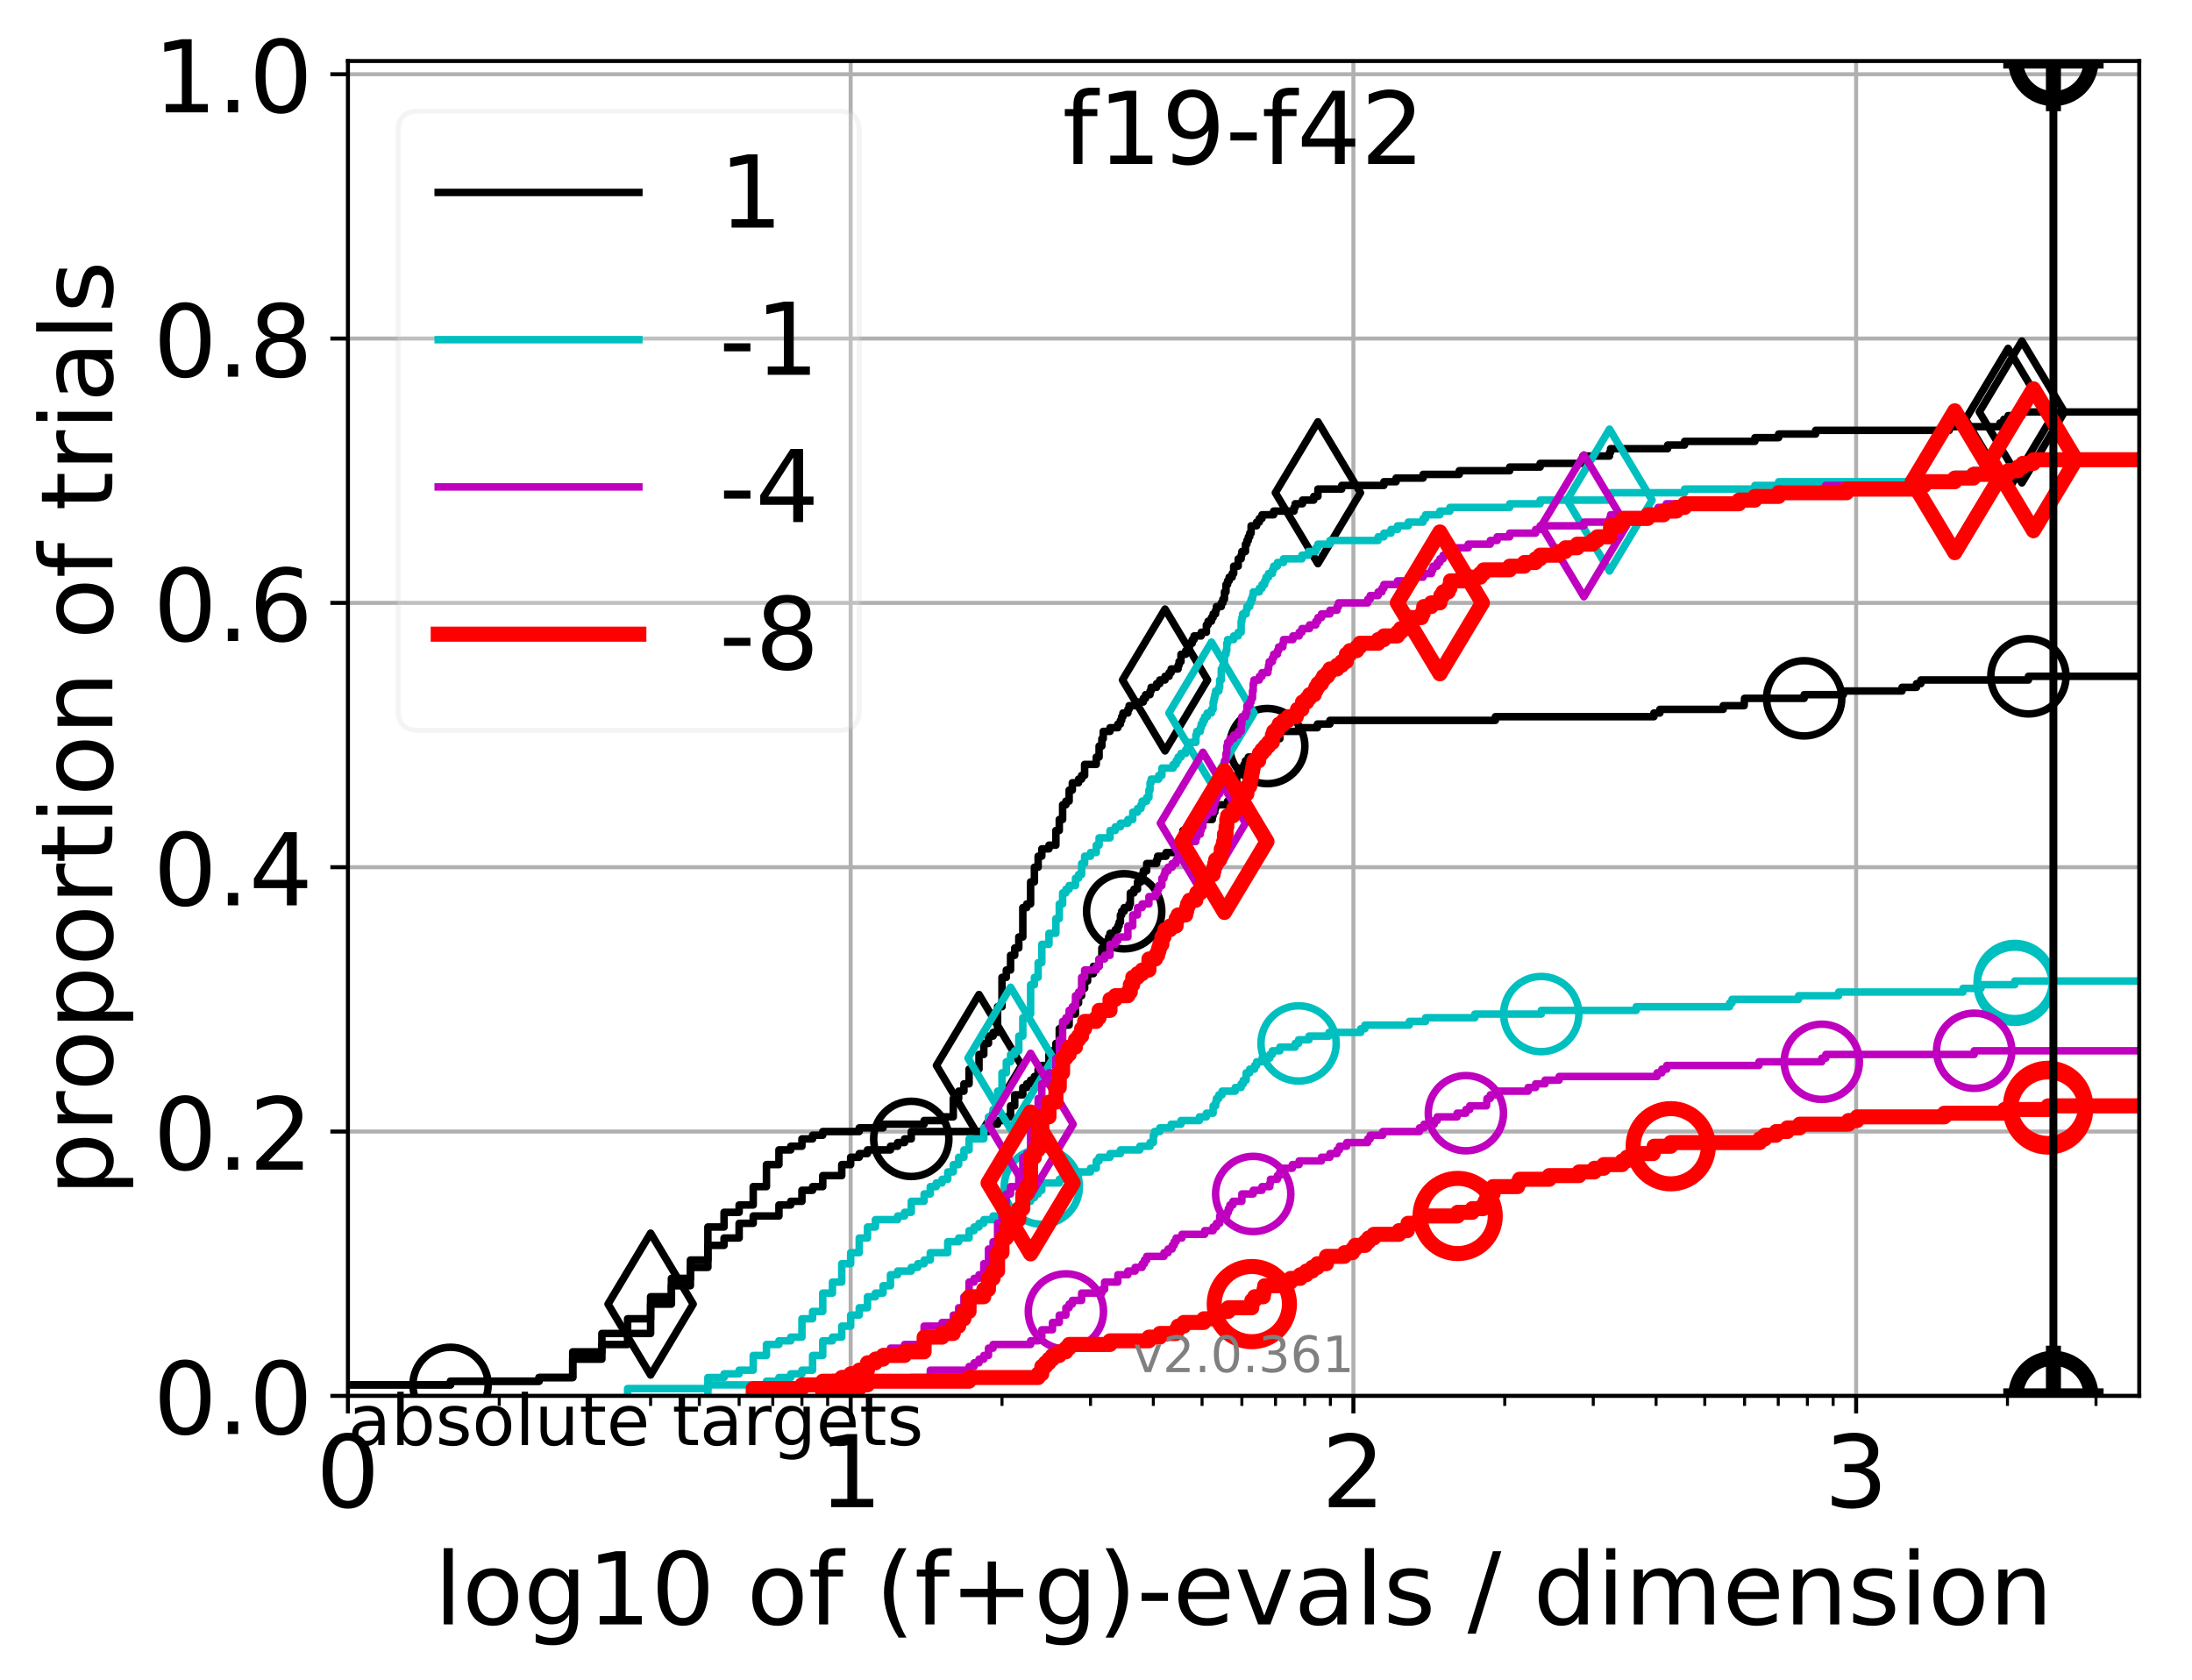 <?xml version="1.0" encoding="utf-8" standalone="no"?>
<!DOCTYPE svg PUBLIC "-//W3C//DTD SVG 1.1//EN"
  "http://www.w3.org/Graphics/SVG/1.1/DTD/svg11.dtd">
<!-- Created with matplotlib (http://matplotlib.org/) -->
<svg height="335pt" version="1.1" viewBox="0 0 437 335" width="437pt" xmlns="http://www.w3.org/2000/svg" xmlns:xlink="http://www.w3.org/1999/xlink">
 <defs>
  <style type="text/css">
*{stroke-linecap:butt;stroke-linejoin:round;}
  </style>
 </defs>
 <g id="figure_1">
  <g id="patch_1">
   <path d="M 0 335.188 
L 437.183 335.188 
L 437.183 0 
L 0 0 
z
" style="fill:#ffffff;"/>
  </g>
  <g id="axes_1">
   <g id="patch_2">
    <path d="M 69.362 278.276 
L 426.483 278.276 
L 426.483 12.164 
L 69.362 12.164 
z
" style="fill:#ffffff;"/>
   </g>
   <g id="matplotlib.axis_1">
    <g id="xtick_1">
     <g id="line2d_1">
      <path clip-path="url(#p1e6dda82cd)" d="M 69.362 278.276 
L 69.362 12.164 
" style="fill:none;stroke:#b0b0b0;stroke-linecap:square;stroke-width:0.8;"/>
     </g>
     <g id="line2d_2">
      <defs>
       <path d="M 0 0 
L 0 3.5 
" id="m0a3931912d" style="stroke:#000000;stroke-width:0.8;"/>
      </defs>
      <g>
       <use style="stroke:#000000;stroke-width:0.8;" x="69.362" xlink:href="#m0a3931912d" y="278.276"/>
      </g>
     </g>
     <g id="text_1">
      <!-- 0 -->
      <defs>
       <path d="M 31.781 66.406 
Q 24.172 66.406 20.328 58.906 
Q 16.5 51.422 16.5 36.375 
Q 16.5 21.391 20.328 13.891 
Q 24.172 6.391 31.781 6.391 
Q 39.453 6.391 43.281 13.891 
Q 47.125 21.391 47.125 36.375 
Q 47.125 51.422 43.281 58.906 
Q 39.453 66.406 31.781 66.406 
z
M 31.781 74.219 
Q 44.047 74.219 50.516 64.516 
Q 56.984 54.828 56.984 36.375 
Q 56.984 17.969 50.516 8.266 
Q 44.047 -1.422 31.781 -1.422 
Q 19.531 -1.422 13.062 8.266 
Q 6.594 17.969 6.594 36.375 
Q 6.594 54.828 13.062 64.516 
Q 19.531 74.219 31.781 74.219 
z
" id="DejaVuSans-30"/>
      </defs>
      <g transform="translate(63 300.473)scale(0.2 -0.2)">
       <use xlink:href="#DejaVuSans-30"/>
      </g>
     </g>
    </g>
    <g id="xtick_2">
     <g id="line2d_3">
      <path clip-path="url(#p1e6dda82cd)" d="M 169.589 278.276 
L 169.589 12.164 
" style="fill:none;stroke:#b0b0b0;stroke-linecap:square;stroke-width:0.8;"/>
     </g>
     <g id="line2d_4">
      <g>
       <use style="stroke:#000000;stroke-width:0.8;" x="169.589" xlink:href="#m0a3931912d" y="278.276"/>
      </g>
     </g>
     <g id="text_2">
      <!-- 1 -->
      <defs>
       <path d="M 12.406 8.297 
L 28.516 8.297 
L 28.516 63.922 
L 10.984 60.406 
L 10.984 69.391 
L 28.422 72.906 
L 38.281 72.906 
L 38.281 8.297 
L 54.391 8.297 
L 54.391 0 
L 12.406 0 
z
" id="DejaVuSans-31"/>
      </defs>
      <g transform="translate(163.226 300.473)scale(0.2 -0.2)">
       <use xlink:href="#DejaVuSans-31"/>
      </g>
     </g>
    </g>
    <g id="xtick_3">
     <g id="line2d_5">
      <path clip-path="url(#p1e6dda82cd)" d="M 269.815 278.276 
L 269.815 12.164 
" style="fill:none;stroke:#b0b0b0;stroke-linecap:square;stroke-width:0.8;"/>
     </g>
     <g id="line2d_6">
      <g>
       <use style="stroke:#000000;stroke-width:0.8;" x="269.815" xlink:href="#m0a3931912d" y="278.276"/>
      </g>
     </g>
     <g id="text_3">
      <!-- 2 -->
      <defs>
       <path d="M 19.188 8.297 
L 53.609 8.297 
L 53.609 0 
L 7.328 0 
L 7.328 8.297 
Q 12.938 14.109 22.625 23.891 
Q 32.328 33.688 34.812 36.531 
Q 39.547 41.844 41.422 45.531 
Q 43.312 49.219 43.312 52.781 
Q 43.312 58.594 39.234 62.25 
Q 35.156 65.922 28.609 65.922 
Q 23.969 65.922 18.812 64.312 
Q 13.672 62.703 7.812 59.422 
L 7.812 69.391 
Q 13.766 71.781 18.938 73 
Q 24.125 74.219 28.422 74.219 
Q 39.75 74.219 46.484 68.547 
Q 53.219 62.891 53.219 53.422 
Q 53.219 48.922 51.531 44.891 
Q 49.859 40.875 45.406 35.406 
Q 44.188 33.984 37.641 27.219 
Q 31.109 20.453 19.188 8.297 
z
" id="DejaVuSans-32"/>
      </defs>
      <g transform="translate(263.452 300.473)scale(0.2 -0.2)">
       <use xlink:href="#DejaVuSans-32"/>
      </g>
     </g>
    </g>
    <g id="xtick_4">
     <g id="line2d_7">
      <path clip-path="url(#p1e6dda82cd)" d="M 370.041 278.276 
L 370.041 12.164 
" style="fill:none;stroke:#b0b0b0;stroke-linecap:square;stroke-width:0.8;"/>
     </g>
     <g id="line2d_8">
      <g>
       <use style="stroke:#000000;stroke-width:0.8;" x="370.041" xlink:href="#m0a3931912d" y="278.276"/>
      </g>
     </g>
     <g id="text_4">
      <!-- 3 -->
      <defs>
       <path d="M 40.578 39.312 
Q 47.656 37.797 51.625 33 
Q 55.609 28.219 55.609 21.188 
Q 55.609 10.406 48.188 4.484 
Q 40.766 -1.422 27.094 -1.422 
Q 22.516 -1.422 17.656 -0.516 
Q 12.797 0.391 7.625 2.203 
L 7.625 11.719 
Q 11.719 9.328 16.594 8.109 
Q 21.484 6.891 26.812 6.891 
Q 36.078 6.891 40.938 10.547 
Q 45.797 14.203 45.797 21.188 
Q 45.797 27.641 41.281 31.266 
Q 36.766 34.906 28.719 34.906 
L 20.219 34.906 
L 20.219 43.016 
L 29.109 43.016 
Q 36.375 43.016 40.234 45.922 
Q 44.094 48.828 44.094 54.297 
Q 44.094 59.906 40.109 62.906 
Q 36.141 65.922 28.719 65.922 
Q 24.656 65.922 20.016 65.031 
Q 15.375 64.156 9.812 62.312 
L 9.812 71.094 
Q 15.438 72.656 20.344 73.438 
Q 25.25 74.219 29.594 74.219 
Q 40.828 74.219 47.359 69.109 
Q 53.906 64.016 53.906 55.328 
Q 53.906 49.266 50.438 45.094 
Q 46.969 40.922 40.578 39.312 
z
" id="DejaVuSans-33"/>
      </defs>
      <g transform="translate(363.678 300.473)scale(0.2 -0.2)">
       <use xlink:href="#DejaVuSans-33"/>
      </g>
     </g>
    </g>
    <g id="xtick_5">
     <g id="line2d_9">
      <defs>
       <path d="M 0 0 
L 0 2 
" id="m3072f35af6" style="stroke:#000000;stroke-width:0.6;"/>
      </defs>
      <g>
       <use style="stroke:#000000;stroke-width:0.6;" x="99.534" xlink:href="#m3072f35af6" y="278.276"/>
      </g>
     </g>
    </g>
    <g id="xtick_6">
     <g id="line2d_10">
      <g>
       <use style="stroke:#000000;stroke-width:0.6;" x="117.183" xlink:href="#m3072f35af6" y="278.276"/>
      </g>
     </g>
    </g>
    <g id="xtick_7">
     <g id="line2d_11">
      <g>
       <use style="stroke:#000000;stroke-width:0.6;" x="129.705" xlink:href="#m3072f35af6" y="278.276"/>
      </g>
     </g>
    </g>
    <g id="xtick_8">
     <g id="line2d_12">
      <g>
       <use style="stroke:#000000;stroke-width:0.6;" x="139.418" xlink:href="#m3072f35af6" y="278.276"/>
      </g>
     </g>
    </g>
    <g id="xtick_9">
     <g id="line2d_13">
      <g>
       <use style="stroke:#000000;stroke-width:0.6;" x="147.354" xlink:href="#m3072f35af6" y="278.276"/>
      </g>
     </g>
    </g>
    <g id="xtick_10">
     <g id="line2d_14">
      <g>
       <use style="stroke:#000000;stroke-width:0.6;" x="154.063" xlink:href="#m3072f35af6" y="278.276"/>
      </g>
     </g>
    </g>
    <g id="xtick_11">
     <g id="line2d_15">
      <g>
       <use style="stroke:#000000;stroke-width:0.6;" x="159.876" xlink:href="#m3072f35af6" y="278.276"/>
      </g>
     </g>
    </g>
    <g id="xtick_12">
     <g id="line2d_16">
      <g>
       <use style="stroke:#000000;stroke-width:0.6;" x="165.003" xlink:href="#m3072f35af6" y="278.276"/>
      </g>
     </g>
    </g>
    <g id="xtick_13">
     <g id="line2d_17">
      <g>
       <use style="stroke:#000000;stroke-width:0.6;" x="199.76" xlink:href="#m3072f35af6" y="278.276"/>
      </g>
     </g>
    </g>
    <g id="xtick_14">
     <g id="line2d_18">
      <g>
       <use style="stroke:#000000;stroke-width:0.6;" x="217.409" xlink:href="#m3072f35af6" y="278.276"/>
      </g>
     </g>
    </g>
    <g id="xtick_15">
     <g id="line2d_19">
      <g>
       <use style="stroke:#000000;stroke-width:0.6;" x="229.931" xlink:href="#m3072f35af6" y="278.276"/>
      </g>
     </g>
    </g>
    <g id="xtick_16">
     <g id="line2d_20">
      <g>
       <use style="stroke:#000000;stroke-width:0.6;" x="239.644" xlink:href="#m3072f35af6" y="278.276"/>
      </g>
     </g>
    </g>
    <g id="xtick_17">
     <g id="line2d_21">
      <g>
       <use style="stroke:#000000;stroke-width:0.6;" x="247.58" xlink:href="#m3072f35af6" y="278.276"/>
      </g>
     </g>
    </g>
    <g id="xtick_18">
     <g id="line2d_22">
      <g>
       <use style="stroke:#000000;stroke-width:0.6;" x="254.289" xlink:href="#m3072f35af6" y="278.276"/>
      </g>
     </g>
    </g>
    <g id="xtick_19">
     <g id="line2d_23">
      <g>
       <use style="stroke:#000000;stroke-width:0.6;" x="260.102" xlink:href="#m3072f35af6" y="278.276"/>
      </g>
     </g>
    </g>
    <g id="xtick_20">
     <g id="line2d_24">
      <g>
       <use style="stroke:#000000;stroke-width:0.6;" x="265.229" xlink:href="#m3072f35af6" y="278.276"/>
      </g>
     </g>
    </g>
    <g id="xtick_21">
     <g id="line2d_25">
      <g>
       <use style="stroke:#000000;stroke-width:0.6;" x="299.986" xlink:href="#m3072f35af6" y="278.276"/>
      </g>
     </g>
    </g>
    <g id="xtick_22">
     <g id="line2d_26">
      <g>
       <use style="stroke:#000000;stroke-width:0.6;" x="317.635" xlink:href="#m3072f35af6" y="278.276"/>
      </g>
     </g>
    </g>
    <g id="xtick_23">
     <g id="line2d_27">
      <g>
       <use style="stroke:#000000;stroke-width:0.6;" x="330.157" xlink:href="#m3072f35af6" y="278.276"/>
      </g>
     </g>
    </g>
    <g id="xtick_24">
     <g id="line2d_28">
      <g>
       <use style="stroke:#000000;stroke-width:0.6;" x="339.87" xlink:href="#m3072f35af6" y="278.276"/>
      </g>
     </g>
    </g>
    <g id="xtick_25">
     <g id="line2d_29">
      <g>
       <use style="stroke:#000000;stroke-width:0.6;" x="347.806" xlink:href="#m3072f35af6" y="278.276"/>
      </g>
     </g>
    </g>
    <g id="xtick_26">
     <g id="line2d_30">
      <g>
       <use style="stroke:#000000;stroke-width:0.6;" x="354.516" xlink:href="#m3072f35af6" y="278.276"/>
      </g>
     </g>
    </g>
    <g id="xtick_27">
     <g id="line2d_31">
      <g>
       <use style="stroke:#000000;stroke-width:0.6;" x="360.328" xlink:href="#m3072f35af6" y="278.276"/>
      </g>
     </g>
    </g>
    <g id="xtick_28">
     <g id="line2d_32">
      <g>
       <use style="stroke:#000000;stroke-width:0.6;" x="365.455" xlink:href="#m3072f35af6" y="278.276"/>
      </g>
     </g>
    </g>
    <g id="xtick_29">
     <g id="line2d_33">
      <g>
       <use style="stroke:#000000;stroke-width:0.6;" x="400.212" xlink:href="#m3072f35af6" y="278.276"/>
      </g>
     </g>
    </g>
    <g id="xtick_30">
     <g id="line2d_34">
      <g>
       <use style="stroke:#000000;stroke-width:0.6;" x="417.861" xlink:href="#m3072f35af6" y="278.276"/>
      </g>
     </g>
    </g>
    <g id="text_5">
     <!-- log10 of (f+g)-evals / dimension -->
     <defs>
      <path d="M 9.422 75.984 
L 18.406 75.984 
L 18.406 0 
L 9.422 0 
z
" id="DejaVuSans-6c"/>
      <path d="M 30.609 48.391 
Q 23.391 48.391 19.188 42.75 
Q 14.984 37.109 14.984 27.297 
Q 14.984 17.484 19.156 11.844 
Q 23.344 6.203 30.609 6.203 
Q 37.797 6.203 41.984 11.859 
Q 46.188 17.531 46.188 27.297 
Q 46.188 37.016 41.984 42.703 
Q 37.797 48.391 30.609 48.391 
z
M 30.609 56 
Q 42.328 56 49.016 48.375 
Q 55.719 40.766 55.719 27.297 
Q 55.719 13.875 49.016 6.219 
Q 42.328 -1.422 30.609 -1.422 
Q 18.844 -1.422 12.172 6.219 
Q 5.516 13.875 5.516 27.297 
Q 5.516 40.766 12.172 48.375 
Q 18.844 56 30.609 56 
z
" id="DejaVuSans-6f"/>
      <path d="M 45.406 27.984 
Q 45.406 37.75 41.375 43.109 
Q 37.359 48.484 30.078 48.484 
Q 22.859 48.484 18.828 43.109 
Q 14.797 37.75 14.797 27.984 
Q 14.797 18.266 18.828 12.891 
Q 22.859 7.516 30.078 7.516 
Q 37.359 7.516 41.375 12.891 
Q 45.406 18.266 45.406 27.984 
z
M 54.391 6.781 
Q 54.391 -7.172 48.188 -13.984 
Q 42 -20.797 29.203 -20.797 
Q 24.469 -20.797 20.266 -20.094 
Q 16.062 -19.391 12.109 -17.922 
L 12.109 -9.188 
Q 16.062 -11.328 19.922 -12.344 
Q 23.781 -13.375 27.781 -13.375 
Q 36.625 -13.375 41.016 -8.766 
Q 45.406 -4.156 45.406 5.172 
L 45.406 9.625 
Q 42.625 4.781 38.281 2.391 
Q 33.938 0 27.875 0 
Q 17.828 0 11.672 7.656 
Q 5.516 15.328 5.516 27.984 
Q 5.516 40.672 11.672 48.328 
Q 17.828 56 27.875 56 
Q 33.938 56 38.281 53.609 
Q 42.625 51.219 45.406 46.391 
L 45.406 54.688 
L 54.391 54.688 
z
" id="DejaVuSans-67"/>
      <path id="DejaVuSans-20"/>
      <path d="M 37.109 75.984 
L 37.109 68.5 
L 28.516 68.5 
Q 23.688 68.5 21.797 66.547 
Q 19.922 64.594 19.922 59.516 
L 19.922 54.688 
L 34.719 54.688 
L 34.719 47.703 
L 19.922 47.703 
L 19.922 0 
L 10.891 0 
L 10.891 47.703 
L 2.297 47.703 
L 2.297 54.688 
L 10.891 54.688 
L 10.891 58.5 
Q 10.891 67.625 15.141 71.797 
Q 19.391 75.984 28.609 75.984 
z
" id="DejaVuSans-66"/>
      <path d="M 31 75.875 
Q 24.469 64.656 21.281 53.656 
Q 18.109 42.672 18.109 31.391 
Q 18.109 20.125 21.312 9.062 
Q 24.516 -2 31 -13.188 
L 23.188 -13.188 
Q 15.875 -1.703 12.234 9.375 
Q 8.594 20.453 8.594 31.391 
Q 8.594 42.281 12.203 53.312 
Q 15.828 64.359 23.188 75.875 
z
" id="DejaVuSans-28"/>
      <path d="M 46 62.703 
L 46 35.5 
L 73.188 35.5 
L 73.188 27.203 
L 46 27.203 
L 46 0 
L 37.797 0 
L 37.797 27.203 
L 10.594 27.203 
L 10.594 35.5 
L 37.797 35.5 
L 37.797 62.703 
z
" id="DejaVuSans-2b"/>
      <path d="M 8.016 75.875 
L 15.828 75.875 
Q 23.141 64.359 26.781 53.312 
Q 30.422 42.281 30.422 31.391 
Q 30.422 20.453 26.781 9.375 
Q 23.141 -1.703 15.828 -13.188 
L 8.016 -13.188 
Q 14.5 -2 17.703 9.062 
Q 20.906 20.125 20.906 31.391 
Q 20.906 42.672 17.703 53.656 
Q 14.5 64.656 8.016 75.875 
z
" id="DejaVuSans-29"/>
      <path d="M 4.891 31.391 
L 31.203 31.391 
L 31.203 23.391 
L 4.891 23.391 
z
" id="DejaVuSans-2d"/>
      <path d="M 56.203 29.594 
L 56.203 25.203 
L 14.891 25.203 
Q 15.484 15.922 20.484 11.062 
Q 25.484 6.203 34.422 6.203 
Q 39.594 6.203 44.453 7.469 
Q 49.312 8.734 54.109 11.281 
L 54.109 2.781 
Q 49.266 0.734 44.188 -0.344 
Q 39.109 -1.422 33.891 -1.422 
Q 20.797 -1.422 13.156 6.188 
Q 5.516 13.812 5.516 26.812 
Q 5.516 40.234 12.766 48.109 
Q 20.016 56 32.328 56 
Q 43.359 56 49.781 48.891 
Q 56.203 41.797 56.203 29.594 
z
M 47.219 32.234 
Q 47.125 39.594 43.094 43.984 
Q 39.062 48.391 32.422 48.391 
Q 24.906 48.391 20.391 44.141 
Q 15.875 39.891 15.188 32.172 
z
" id="DejaVuSans-65"/>
      <path d="M 2.984 54.688 
L 12.5 54.688 
L 29.594 8.797 
L 46.688 54.688 
L 56.203 54.688 
L 35.688 0 
L 23.484 0 
z
" id="DejaVuSans-76"/>
      <path d="M 34.281 27.484 
Q 23.391 27.484 19.188 25 
Q 14.984 22.516 14.984 16.5 
Q 14.984 11.719 18.141 8.906 
Q 21.297 6.109 26.703 6.109 
Q 34.188 6.109 38.703 11.406 
Q 43.219 16.703 43.219 25.484 
L 43.219 27.484 
z
M 52.203 31.203 
L 52.203 0 
L 43.219 0 
L 43.219 8.297 
Q 40.141 3.328 35.547 0.953 
Q 30.953 -1.422 24.312 -1.422 
Q 15.922 -1.422 10.953 3.297 
Q 6 8.016 6 15.922 
Q 6 25.141 12.172 29.828 
Q 18.359 34.516 30.609 34.516 
L 43.219 34.516 
L 43.219 35.406 
Q 43.219 41.609 39.141 45 
Q 35.062 48.391 27.688 48.391 
Q 23 48.391 18.547 47.266 
Q 14.109 46.141 10.016 43.891 
L 10.016 52.203 
Q 14.938 54.109 19.578 55.047 
Q 24.219 56 28.609 56 
Q 40.484 56 46.344 49.844 
Q 52.203 43.703 52.203 31.203 
z
" id="DejaVuSans-61"/>
      <path d="M 44.281 53.078 
L 44.281 44.578 
Q 40.484 46.531 36.375 47.5 
Q 32.281 48.484 27.875 48.484 
Q 21.188 48.484 17.844 46.438 
Q 14.5 44.391 14.5 40.281 
Q 14.5 37.156 16.891 35.375 
Q 19.281 33.594 26.516 31.984 
L 29.594 31.297 
Q 39.156 29.25 43.188 25.516 
Q 47.219 21.781 47.219 15.094 
Q 47.219 7.469 41.188 3.016 
Q 35.156 -1.422 24.609 -1.422 
Q 20.219 -1.422 15.453 -0.562 
Q 10.688 0.297 5.422 2 
L 5.422 11.281 
Q 10.406 8.688 15.234 7.391 
Q 20.062 6.109 24.812 6.109 
Q 31.156 6.109 34.562 8.281 
Q 37.984 10.453 37.984 14.406 
Q 37.984 18.062 35.516 20.016 
Q 33.062 21.969 24.703 23.781 
L 21.578 24.516 
Q 13.234 26.266 9.516 29.906 
Q 5.812 33.547 5.812 39.891 
Q 5.812 47.609 11.281 51.797 
Q 16.75 56 26.812 56 
Q 31.781 56 36.172 55.266 
Q 40.578 54.547 44.281 53.078 
z
" id="DejaVuSans-73"/>
      <path d="M 25.391 72.906 
L 33.688 72.906 
L 8.297 -9.281 
L 0 -9.281 
z
" id="DejaVuSans-2f"/>
      <path d="M 45.406 46.391 
L 45.406 75.984 
L 54.391 75.984 
L 54.391 0 
L 45.406 0 
L 45.406 8.203 
Q 42.578 3.328 38.25 0.953 
Q 33.938 -1.422 27.875 -1.422 
Q 17.969 -1.422 11.734 6.484 
Q 5.516 14.406 5.516 27.297 
Q 5.516 40.188 11.734 48.094 
Q 17.969 56 27.875 56 
Q 33.938 56 38.25 53.625 
Q 42.578 51.266 45.406 46.391 
z
M 14.797 27.297 
Q 14.797 17.391 18.875 11.75 
Q 22.953 6.109 30.078 6.109 
Q 37.203 6.109 41.297 11.75 
Q 45.406 17.391 45.406 27.297 
Q 45.406 37.203 41.297 42.844 
Q 37.203 48.484 30.078 48.484 
Q 22.953 48.484 18.875 42.844 
Q 14.797 37.203 14.797 27.297 
z
" id="DejaVuSans-64"/>
      <path d="M 9.422 54.688 
L 18.406 54.688 
L 18.406 0 
L 9.422 0 
z
M 9.422 75.984 
L 18.406 75.984 
L 18.406 64.594 
L 9.422 64.594 
z
" id="DejaVuSans-69"/>
      <path d="M 52 44.188 
Q 55.375 50.25 60.062 53.125 
Q 64.75 56 71.094 56 
Q 79.641 56 84.281 50.016 
Q 88.922 44.047 88.922 33.016 
L 88.922 0 
L 79.891 0 
L 79.891 32.719 
Q 79.891 40.578 77.094 44.375 
Q 74.312 48.188 68.609 48.188 
Q 61.625 48.188 57.562 43.547 
Q 53.516 38.922 53.516 30.906 
L 53.516 0 
L 44.484 0 
L 44.484 32.719 
Q 44.484 40.625 41.703 44.406 
Q 38.922 48.188 33.109 48.188 
Q 26.219 48.188 22.156 43.531 
Q 18.109 38.875 18.109 30.906 
L 18.109 0 
L 9.078 0 
L 9.078 54.688 
L 18.109 54.688 
L 18.109 46.188 
Q 21.188 51.219 25.484 53.609 
Q 29.781 56 35.688 56 
Q 41.656 56 45.828 52.969 
Q 50 49.953 52 44.188 
z
" id="DejaVuSans-6d"/>
      <path d="M 54.891 33.016 
L 54.891 0 
L 45.906 0 
L 45.906 32.719 
Q 45.906 40.484 42.875 44.328 
Q 39.844 48.188 33.797 48.188 
Q 26.516 48.188 22.312 43.547 
Q 18.109 38.922 18.109 30.906 
L 18.109 0 
L 9.078 0 
L 9.078 54.688 
L 18.109 54.688 
L 18.109 46.188 
Q 21.344 51.125 25.703 53.562 
Q 30.078 56 35.797 56 
Q 45.219 56 50.047 50.172 
Q 54.891 44.344 54.891 33.016 
z
" id="DejaVuSans-6e"/>
     </defs>
     <g transform="translate(86.583 323.829)scale(0.2 -0.2)">
      <use xlink:href="#DejaVuSans-6c"/>
      <use x="27.783" xlink:href="#DejaVuSans-6f"/>
      <use x="88.965" xlink:href="#DejaVuSans-67"/>
      <use x="152.441" xlink:href="#DejaVuSans-31"/>
      <use x="216.064" xlink:href="#DejaVuSans-30"/>
      <use x="279.688" xlink:href="#DejaVuSans-20"/>
      <use x="311.475" xlink:href="#DejaVuSans-6f"/>
      <use x="372.656" xlink:href="#DejaVuSans-66"/>
      <use x="407.861" xlink:href="#DejaVuSans-20"/>
      <use x="439.648" xlink:href="#DejaVuSans-28"/>
      <use x="478.662" xlink:href="#DejaVuSans-66"/>
      <use x="513.867" xlink:href="#DejaVuSans-2b"/>
      <use x="597.656" xlink:href="#DejaVuSans-67"/>
      <use x="661.133" xlink:href="#DejaVuSans-29"/>
      <use x="700.146" xlink:href="#DejaVuSans-2d"/>
      <use x="736.23" xlink:href="#DejaVuSans-65"/>
      <use x="797.754" xlink:href="#DejaVuSans-76"/>
      <use x="856.934" xlink:href="#DejaVuSans-61"/>
      <use x="918.213" xlink:href="#DejaVuSans-6c"/>
      <use x="945.996" xlink:href="#DejaVuSans-73"/>
      <use x="998.096" xlink:href="#DejaVuSans-20"/>
      <use x="1029.883" xlink:href="#DejaVuSans-2f"/>
      <use x="1063.574" xlink:href="#DejaVuSans-20"/>
      <use x="1095.361" xlink:href="#DejaVuSans-64"/>
      <use x="1158.838" xlink:href="#DejaVuSans-69"/>
      <use x="1186.621" xlink:href="#DejaVuSans-6d"/>
      <use x="1284.033" xlink:href="#DejaVuSans-65"/>
      <use x="1345.557" xlink:href="#DejaVuSans-6e"/>
      <use x="1408.936" xlink:href="#DejaVuSans-73"/>
      <use x="1461.035" xlink:href="#DejaVuSans-69"/>
      <use x="1488.818" xlink:href="#DejaVuSans-6f"/>
      <use x="1550" xlink:href="#DejaVuSans-6e"/>
     </g>
    </g>
   </g>
   <g id="matplotlib.axis_2">
    <g id="ytick_1">
     <g id="line2d_35">
      <path clip-path="url(#p1e6dda82cd)" d="M 69.362 278.276 
L 426.483 278.276 
" style="fill:none;stroke:#b0b0b0;stroke-linecap:square;stroke-width:0.8;"/>
     </g>
     <g id="line2d_36">
      <defs>
       <path d="M 0 0 
L -3.5 0 
" id="mc930081ef1" style="stroke:#000000;stroke-width:0.8;"/>
      </defs>
      <g>
       <use style="stroke:#000000;stroke-width:0.8;" x="69.362" xlink:href="#mc930081ef1" y="278.276"/>
      </g>
     </g>
     <g id="text_6">
      <!-- 0.0 -->
      <defs>
       <path d="M 10.688 12.406 
L 21 12.406 
L 21 0 
L 10.688 0 
z
" id="DejaVuSans-2e"/>
      </defs>
      <g transform="translate(30.556 285.874)scale(0.2 -0.2)">
       <use xlink:href="#DejaVuSans-30"/>
       <use x="63.623" xlink:href="#DejaVuSans-2e"/>
       <use x="95.41" xlink:href="#DejaVuSans-30"/>
      </g>
     </g>
    </g>
    <g id="ytick_2">
     <g id="line2d_37">
      <path clip-path="url(#p1e6dda82cd)" d="M 69.362 225.58 
L 426.483 225.58 
" style="fill:none;stroke:#b0b0b0;stroke-linecap:square;stroke-width:0.8;"/>
     </g>
     <g id="line2d_38">
      <g>
       <use style="stroke:#000000;stroke-width:0.8;" x="69.362" xlink:href="#mc930081ef1" y="225.58"/>
      </g>
     </g>
     <g id="text_7">
      <!-- 0.2 -->
      <g transform="translate(30.556 233.179)scale(0.2 -0.2)">
       <use xlink:href="#DejaVuSans-30"/>
       <use x="63.623" xlink:href="#DejaVuSans-2e"/>
       <use x="95.41" xlink:href="#DejaVuSans-32"/>
      </g>
     </g>
    </g>
    <g id="ytick_3">
     <g id="line2d_39">
      <path clip-path="url(#p1e6dda82cd)" d="M 69.362 172.885 
L 426.483 172.885 
" style="fill:none;stroke:#b0b0b0;stroke-linecap:square;stroke-width:0.8;"/>
     </g>
     <g id="line2d_40">
      <g>
       <use style="stroke:#000000;stroke-width:0.8;" x="69.362" xlink:href="#mc930081ef1" y="172.885"/>
      </g>
     </g>
     <g id="text_8">
      <!-- 0.4 -->
      <defs>
       <path d="M 37.797 64.312 
L 12.891 25.391 
L 37.797 25.391 
z
M 35.203 72.906 
L 47.609 72.906 
L 47.609 25.391 
L 58.016 25.391 
L 58.016 17.188 
L 47.609 17.188 
L 47.609 0 
L 37.797 0 
L 37.797 17.188 
L 4.891 17.188 
L 4.891 26.703 
z
" id="DejaVuSans-34"/>
      </defs>
      <g transform="translate(30.556 180.483)scale(0.2 -0.2)">
       <use xlink:href="#DejaVuSans-30"/>
       <use x="63.623" xlink:href="#DejaVuSans-2e"/>
       <use x="95.41" xlink:href="#DejaVuSans-34"/>
      </g>
     </g>
    </g>
    <g id="ytick_4">
     <g id="line2d_41">
      <path clip-path="url(#p1e6dda82cd)" d="M 69.362 120.189 
L 426.483 120.189 
" style="fill:none;stroke:#b0b0b0;stroke-linecap:square;stroke-width:0.8;"/>
     </g>
     <g id="line2d_42">
      <g>
       <use style="stroke:#000000;stroke-width:0.8;" x="69.362" xlink:href="#mc930081ef1" y="120.189"/>
      </g>
     </g>
     <g id="text_9">
      <!-- 0.6 -->
      <defs>
       <path d="M 33.016 40.375 
Q 26.375 40.375 22.484 35.828 
Q 18.609 31.297 18.609 23.391 
Q 18.609 15.531 22.484 10.953 
Q 26.375 6.391 33.016 6.391 
Q 39.656 6.391 43.531 10.953 
Q 47.406 15.531 47.406 23.391 
Q 47.406 31.297 43.531 35.828 
Q 39.656 40.375 33.016 40.375 
z
M 52.594 71.297 
L 52.594 62.312 
Q 48.875 64.062 45.094 64.984 
Q 41.312 65.922 37.594 65.922 
Q 27.828 65.922 22.672 59.328 
Q 17.531 52.734 16.797 39.406 
Q 19.672 43.656 24.016 45.922 
Q 28.375 48.188 33.594 48.188 
Q 44.578 48.188 50.953 41.516 
Q 57.328 34.859 57.328 23.391 
Q 57.328 12.156 50.688 5.359 
Q 44.047 -1.422 33.016 -1.422 
Q 20.359 -1.422 13.672 8.266 
Q 6.984 17.969 6.984 36.375 
Q 6.984 53.656 15.188 63.938 
Q 23.391 74.219 37.203 74.219 
Q 40.922 74.219 44.703 73.484 
Q 48.484 72.75 52.594 71.297 
z
" id="DejaVuSans-36"/>
      </defs>
      <g transform="translate(30.556 127.788)scale(0.2 -0.2)">
       <use xlink:href="#DejaVuSans-30"/>
       <use x="63.623" xlink:href="#DejaVuSans-2e"/>
       <use x="95.41" xlink:href="#DejaVuSans-36"/>
      </g>
     </g>
    </g>
    <g id="ytick_5">
     <g id="line2d_43">
      <path clip-path="url(#p1e6dda82cd)" d="M 69.362 67.494 
L 426.483 67.494 
" style="fill:none;stroke:#b0b0b0;stroke-linecap:square;stroke-width:0.8;"/>
     </g>
     <g id="line2d_44">
      <g>
       <use style="stroke:#000000;stroke-width:0.8;" x="69.362" xlink:href="#mc930081ef1" y="67.494"/>
      </g>
     </g>
     <g id="text_10">
      <!-- 0.8 -->
      <defs>
       <path d="M 31.781 34.625 
Q 24.75 34.625 20.719 30.859 
Q 16.703 27.094 16.703 20.516 
Q 16.703 13.922 20.719 10.156 
Q 24.75 6.391 31.781 6.391 
Q 38.812 6.391 42.859 10.172 
Q 46.922 13.969 46.922 20.516 
Q 46.922 27.094 42.891 30.859 
Q 38.875 34.625 31.781 34.625 
z
M 21.922 38.812 
Q 15.578 40.375 12.031 44.719 
Q 8.5 49.078 8.5 55.328 
Q 8.5 64.062 14.719 69.141 
Q 20.953 74.219 31.781 74.219 
Q 42.672 74.219 48.875 69.141 
Q 55.078 64.062 55.078 55.328 
Q 55.078 49.078 51.531 44.719 
Q 48 40.375 41.703 38.812 
Q 48.828 37.156 52.797 32.312 
Q 56.781 27.484 56.781 20.516 
Q 56.781 9.906 50.312 4.234 
Q 43.844 -1.422 31.781 -1.422 
Q 19.734 -1.422 13.25 4.234 
Q 6.781 9.906 6.781 20.516 
Q 6.781 27.484 10.781 32.312 
Q 14.797 37.156 21.922 38.812 
z
M 18.312 54.391 
Q 18.312 48.734 21.844 45.562 
Q 25.391 42.391 31.781 42.391 
Q 38.141 42.391 41.719 45.562 
Q 45.312 48.734 45.312 54.391 
Q 45.312 60.062 41.719 63.234 
Q 38.141 66.406 31.781 66.406 
Q 25.391 66.406 21.844 63.234 
Q 18.312 60.062 18.312 54.391 
z
" id="DejaVuSans-38"/>
      </defs>
      <g transform="translate(30.556 75.092)scale(0.2 -0.2)">
       <use xlink:href="#DejaVuSans-30"/>
       <use x="63.623" xlink:href="#DejaVuSans-2e"/>
       <use x="95.41" xlink:href="#DejaVuSans-38"/>
      </g>
     </g>
    </g>
    <g id="ytick_6">
     <g id="line2d_45">
      <path clip-path="url(#p1e6dda82cd)" d="M 69.362 14.798 
L 426.483 14.798 
" style="fill:none;stroke:#b0b0b0;stroke-linecap:square;stroke-width:0.8;"/>
     </g>
     <g id="line2d_46">
      <g>
       <use style="stroke:#000000;stroke-width:0.8;" x="69.362" xlink:href="#mc930081ef1" y="14.798"/>
      </g>
     </g>
     <g id="text_11">
      <!-- 1.0 -->
      <g transform="translate(30.556 22.397)scale(0.2 -0.2)">
       <use xlink:href="#DejaVuSans-31"/>
       <use x="63.623" xlink:href="#DejaVuSans-2e"/>
       <use x="95.41" xlink:href="#DejaVuSans-30"/>
      </g>
     </g>
    </g>
    <g id="text_12">
     <!-- proportion of trials -->
     <defs>
      <path d="M 18.109 8.203 
L 18.109 -20.797 
L 9.078 -20.797 
L 9.078 54.688 
L 18.109 54.688 
L 18.109 46.391 
Q 20.953 51.266 25.266 53.625 
Q 29.594 56 35.594 56 
Q 45.562 56 51.781 48.094 
Q 58.016 40.188 58.016 27.297 
Q 58.016 14.406 51.781 6.484 
Q 45.562 -1.422 35.594 -1.422 
Q 29.594 -1.422 25.266 0.953 
Q 20.953 3.328 18.109 8.203 
z
M 48.688 27.297 
Q 48.688 37.203 44.609 42.844 
Q 40.531 48.484 33.406 48.484 
Q 26.266 48.484 22.188 42.844 
Q 18.109 37.203 18.109 27.297 
Q 18.109 17.391 22.188 11.75 
Q 26.266 6.109 33.406 6.109 
Q 40.531 6.109 44.609 11.75 
Q 48.688 17.391 48.688 27.297 
z
" id="DejaVuSans-70"/>
      <path d="M 41.109 46.297 
Q 39.594 47.172 37.812 47.578 
Q 36.031 48 33.891 48 
Q 26.266 48 22.188 43.047 
Q 18.109 38.094 18.109 28.812 
L 18.109 0 
L 9.078 0 
L 9.078 54.688 
L 18.109 54.688 
L 18.109 46.188 
Q 20.953 51.172 25.484 53.578 
Q 30.031 56 36.531 56 
Q 37.453 56 38.578 55.875 
Q 39.703 55.766 41.062 55.516 
z
" id="DejaVuSans-72"/>
      <path d="M 18.312 70.219 
L 18.312 54.688 
L 36.812 54.688 
L 36.812 47.703 
L 18.312 47.703 
L 18.312 18.016 
Q 18.312 11.328 20.141 9.422 
Q 21.969 7.516 27.594 7.516 
L 36.812 7.516 
L 36.812 0 
L 27.594 0 
Q 17.188 0 13.234 3.875 
Q 9.281 7.766 9.281 18.016 
L 9.281 47.703 
L 2.688 47.703 
L 2.688 54.688 
L 9.281 54.688 
L 9.281 70.219 
z
" id="DejaVuSans-74"/>
     </defs>
     <g transform="translate(22.397 238.448)rotate(-90)scale(0.2 -0.2)">
      <use xlink:href="#DejaVuSans-70"/>
      <use x="63.477" xlink:href="#DejaVuSans-72"/>
      <use x="104.559" xlink:href="#DejaVuSans-6f"/>
      <use x="165.74" xlink:href="#DejaVuSans-70"/>
      <use x="229.217" xlink:href="#DejaVuSans-6f"/>
      <use x="290.398" xlink:href="#DejaVuSans-72"/>
      <use x="331.512" xlink:href="#DejaVuSans-74"/>
      <use x="370.721" xlink:href="#DejaVuSans-69"/>
      <use x="398.504" xlink:href="#DejaVuSans-6f"/>
      <use x="459.686" xlink:href="#DejaVuSans-6e"/>
      <use x="523.064" xlink:href="#DejaVuSans-20"/>
      <use x="554.852" xlink:href="#DejaVuSans-6f"/>
      <use x="616.033" xlink:href="#DejaVuSans-66"/>
      <use x="651.238" xlink:href="#DejaVuSans-20"/>
      <use x="683.025" xlink:href="#DejaVuSans-74"/>
      <use x="722.234" xlink:href="#DejaVuSans-72"/>
      <use x="763.348" xlink:href="#DejaVuSans-69"/>
      <use x="791.131" xlink:href="#DejaVuSans-61"/>
      <use x="852.41" xlink:href="#DejaVuSans-6c"/>
      <use x="880.193" xlink:href="#DejaVuSans-73"/>
     </g>
    </g>
   </g>
   <g id="line2d_47">
    <path clip-path="url(#p1e6dda82cd)" d="M 29.479 278.276 
L 29.479 277.544 
L 29.479 277.544 
L 29.479 277.544 
L 29.479 276.812 
L 59.65 276.812 
L 59.65 276.08 
L 89.821 276.08 
L 89.821 275.348 
L 107.47 275.348 
L 107.47 274.616 
L 114.179 274.616 
L 114.179 269.493 
L 119.992 269.493 
L 119.992 265.834 
L 125.119 265.834 
L 125.119 262.906 
L 129.705 262.906 
L 129.705 258.515 
L 133.853 258.515 
L 133.853 254.855 
L 137.641 254.855 
L 137.641 251.196 
L 141.125 251.196 
L 141.125 244.609 
L 144.35 244.609 
L 144.35 241.682 
L 147.354 241.682 
L 147.354 240.218 
L 150.163 240.218 
L 150.163 236.558 
L 152.802 236.558 
L 152.802 232.167 
L 155.29 232.167 
L 155.29 229.24 
L 157.643 229.24 
L 157.643 228.508 
L 159.876 228.508 
L 159.876 227.044 
L 161.999 227.044 
L 161.999 226.312 
L 164.024 226.312 
L 164.024 225.58 
L 171.296 225.58 
L 171.296 224.848 
L 176.049 224.848 
L 176.049 224.116 
L 184.234 224.116 
L 184.234 223.385 
L 187.814 223.385 
L 187.814 222.653 
L 190.047 222.653 
L 190.047 218.993 
L 191.122 218.993 
L 191.122 217.53 
L 192.17 217.53 
L 192.17 216.066 
L 193.195 216.066 
L 193.195 213.138 
L 195.174 213.138 
L 195.174 210.211 
L 196.13 210.211 
L 196.13 208.015 
L 197.066 208.015 
L 197.066 206.551 
L 197.983 206.551 
L 197.983 205.819 
L 198.88 205.819 
L 198.88 200.696 
L 199.76 200.696 
L 199.76 194.841 
L 200.622 194.841 
L 200.622 193.377 
L 201.467 193.377 
L 201.467 190.45 
L 202.296 190.45 
L 202.296 188.986 
L 203.11 188.986 
L 203.11 186.791 
L 203.908 186.791 
L 203.908 180.935 
L 204.693 180.935 
L 204.693 180.204 
L 205.463 180.204 
L 205.463 175.812 
L 206.22 175.812 
L 206.22 172.885 
L 206.964 172.885 
L 206.964 170.689 
L 207.696 170.689 
L 207.696 169.225 
L 209.123 169.225 
L 209.123 168.493 
L 210.505 168.493 
L 210.505 165.566 
L 211.18 165.566 
L 211.18 163.37 
L 211.844 163.37 
L 211.844 160.443 
L 212.499 160.443 
L 212.499 159.711 
L 213.144 159.711 
L 213.144 157.515 
L 213.779 157.515 
L 213.779 156.052 
L 215.023 156.052 
L 215.023 155.32 
L 215.632 155.32 
L 215.632 154.588 
L 216.232 154.588 
L 216.232 152.392 
L 218.554 152.392 
L 218.554 150.928 
L 219.116 150.928 
L 219.116 148.733 
L 219.67 148.733 
L 219.67 147.269 
L 219.945 147.269 
L 219.945 145.805 
L 221.293 145.805 
L 221.293 145.073 
L 222.857 145.073 
L 222.857 144.341 
L 223.366 144.341 
L 223.366 143.61 
L 223.618 143.61 
L 223.618 142.878 
L 223.869 142.878 
L 223.869 142.146 
L 224.858 142.146 
L 224.858 141.414 
L 225.102 141.414 
L 225.102 140.682 
L 226.772 140.682 
L 226.772 139.95 
L 227.927 139.95 
L 227.927 139.218 
L 228.38 139.218 
L 228.38 138.486 
L 229.273 138.486 
L 229.273 137.754 
L 229.493 137.754 
L 229.493 137.023 
L 230.579 137.023 
L 230.579 136.291 
L 231.217 136.291 
L 231.217 135.559 
L 232.261 135.559 
L 232.261 134.827 
L 233.079 134.827 
L 233.079 134.095 
L 233.482 134.095 
L 233.482 133.363 
L 234.864 133.363 
L 234.864 132.631 
L 235.058 132.631 
L 235.058 131.899 
L 235.443 131.899 
L 235.443 130.436 
L 236.391 130.436 
L 236.391 129.704 
L 236.765 129.704 
L 236.765 128.972 
L 237.135 128.972 
L 237.135 128.24 
L 237.685 128.24 
L 237.685 127.508 
L 238.048 127.508 
L 238.048 126.776 
L 239.469 126.776 
L 239.469 126.044 
L 240.506 126.044 
L 240.506 124.581 
L 240.846 124.581 
L 240.846 123.849 
L 241.518 123.849 
L 241.518 123.117 
L 241.85 123.117 
L 241.85 122.385 
L 242.344 122.385 
L 242.344 121.653 
L 242.507 121.653 
L 242.507 120.921 
L 243.475 120.921 
L 243.475 120.189 
L 243.792 120.189 
L 243.792 119.457 
L 244.108 119.457 
L 244.108 117.994 
L 244.421 117.994 
L 244.421 116.53 
L 244.732 116.53 
L 244.732 115.798 
L 245.04 115.798 
L 245.04 115.066 
L 245.651 115.066 
L 245.651 114.334 
L 245.954 114.334 
L 245.954 112.871 
L 246.848 112.871 
L 246.848 111.407 
L 247.434 111.407 
L 247.434 110.675 
L 247.58 110.675 
L 247.58 109.943 
L 248.299 109.943 
L 248.299 108.479 
L 248.584 108.479 
L 248.584 107.747 
L 248.866 107.747 
L 248.866 107.015 
L 249.147 107.015 
L 249.147 106.284 
L 249.426 106.284 
L 249.426 104.82 
L 250.525 104.82 
L 250.525 104.088 
L 251.064 104.088 
L 251.064 103.356 
L 251.596 103.356 
L 251.596 102.624 
L 253.915 102.624 
L 253.915 101.892 
L 257.984 101.892 
L 257.984 101.16 
L 258.211 101.16 
L 258.211 100.429 
L 259.664 100.429 
L 259.664 99.697 
L 261.913 99.697 
L 261.913 98.965 
L 262.741 98.965 
L 262.741 97.501 
L 267.49 97.501 
L 267.49 96.769 
L 275.898 96.769 
L 275.898 96.037 
L 278.327 96.037 
L 278.327 95.305 
L 283.708 95.305 
L 283.708 94.573 
L 290.921 94.573 
L 290.921 93.842 
L 300.976 93.842 
L 300.976 93.11 
L 307.042 93.11 
L 307.042 92.378 
L 315.341 92.378 
L 315.341 91.646 
L 315.555 91.646 
L 315.555 90.914 
L 320.877 90.914 
L 320.877 90.182 
L 321.092 90.182 
L 321.092 89.45 
L 332.467 89.45 
L 332.467 88.718 
L 335.841 88.718 
L 335.841 87.987 
L 349.86 87.987 
L 349.86 87.255 
L 354.59 87.255 
L 354.59 86.523 
L 361.972 86.523 
L 361.972 85.791 
L 388.614 85.791 
L 388.614 85.059 
L 398.715 85.059 
L 398.715 84.327 
L 399.483 84.327 
L 399.483 83.595 
L 400.334 83.595 
L 400.334 82.863 
L 403.084 82.863 
L 403.084 82.132 
L 403.084 82.132 
L 426.483 82.132 
L 426.483 82.132 
" style="fill:none;stroke:#000000;stroke-linecap:square;stroke-width:1.5;"/>
   </g>
   <g id="line2d_48">
    <defs>
     <path d="M -0 14.142 
L 8.485 0 
L -0 -14.142 
L -8.485 -0 
z
" id="me76bde7e94" style="stroke:#000000;stroke-linejoin:miter;stroke-width:1.5;"/>
    </defs>
    <g clip-path="url(#p1e6dda82cd)">
     <use style="fill:none;stroke:#000000;stroke-linejoin:miter;stroke-width:1.5;" x="129.705" xlink:href="#me76bde7e94" y="259.979"/>
     <use style="fill:none;stroke:#000000;stroke-linejoin:miter;stroke-width:1.5;" x="195.174" xlink:href="#me76bde7e94" y="212.406"/>
     <use style="fill:none;stroke:#000000;stroke-linejoin:miter;stroke-width:1.5;" x="232.261" xlink:href="#me76bde7e94" y="135.559"/>
     <use style="fill:none;stroke:#000000;stroke-linejoin:miter;stroke-width:1.5;" x="262.741" xlink:href="#me76bde7e94" y="98.233"/>
     <use style="fill:none;stroke:#000000;stroke-linejoin:miter;stroke-width:1.5;" x="400.334" xlink:href="#me76bde7e94" y="83.595"/>
     <use style="fill:none;stroke:#000000;stroke-linejoin:miter;stroke-width:1.5;" x="403.084" xlink:href="#me76bde7e94" y="82.132"/>
    </g>
   </g>
   <g id="line2d_49"/>
   <g id="line2d_50">
    <path clip-path="url(#p1e6dda82cd)" d="M 29.479 278.276 
L 29.479 277.544 
L 29.479 277.544 
L 29.479 277.544 
L 29.479 276.812 
L 59.65 276.812 
L 59.65 276.08 
L 89.821 276.08 
L 89.821 275.348 
L 107.47 275.348 
L 107.47 274.616 
L 114.179 274.616 
L 114.179 270.957 
L 119.992 270.957 
L 119.992 268.029 
L 125.119 268.029 
L 125.119 265.834 
L 129.705 265.834 
L 129.705 259.979 
L 133.853 259.979 
L 133.853 256.319 
L 137.641 256.319 
L 137.641 252.66 
L 141.125 252.66 
L 141.125 248.269 
L 144.35 248.269 
L 144.35 246.805 
L 147.354 246.805 
L 147.354 243.877 
L 150.163 243.877 
L 150.163 242.413 
L 155.29 242.413 
L 155.29 240.218 
L 157.643 240.218 
L 157.643 239.486 
L 159.876 239.486 
L 159.876 237.29 
L 161.999 237.29 
L 161.999 236.558 
L 164.024 236.558 
L 164.024 234.363 
L 167.812 234.363 
L 167.812 232.167 
L 169.589 232.167 
L 169.589 230.703 
L 171.296 230.703 
L 171.296 229.972 
L 172.939 229.972 
L 172.939 229.24 
L 177.525 229.24 
L 177.525 228.508 
L 178.952 228.508 
L 178.952 227.776 
L 180.334 227.776 
L 180.334 227.044 
L 181.673 227.044 
L 181.673 225.58 
L 197.066 225.58 
L 197.066 224.116 
L 198.88 224.116 
L 198.88 223.385 
L 200.622 223.385 
L 200.622 222.653 
L 201.467 222.653 
L 201.467 220.457 
L 202.296 220.457 
L 202.296 218.261 
L 203.908 218.261 
L 203.908 216.798 
L 204.693 216.798 
L 204.693 216.066 
L 205.463 216.066 
L 205.463 215.334 
L 206.22 215.334 
L 206.22 214.602 
L 206.964 214.602 
L 206.964 213.138 
L 207.696 213.138 
L 207.696 212.406 
L 209.123 212.406 
L 209.123 210.211 
L 209.819 210.211 
L 209.819 209.479 
L 210.505 209.479 
L 210.505 208.015 
L 211.18 208.015 
L 211.18 205.088 
L 211.844 205.088 
L 211.844 204.356 
L 213.144 204.356 
L 213.144 202.16 
L 214.406 202.16 
L 214.406 199.964 
L 215.023 199.964 
L 215.023 198.501 
L 215.632 198.501 
L 215.632 197.037 
L 216.232 197.037 
L 216.232 195.573 
L 216.824 195.573 
L 216.824 194.109 
L 217.985 194.109 
L 217.985 192.646 
L 219.116 192.646 
L 219.116 191.182 
L 219.67 191.182 
L 219.67 188.986 
L 220.218 188.986 
L 220.218 188.254 
L 220.759 188.254 
L 220.759 187.522 
L 221.026 187.522 
L 221.026 186.791 
L 221.293 186.791 
L 221.293 186.059 
L 222.342 186.059 
L 222.342 185.327 
L 222.857 185.327 
L 222.857 184.595 
L 223.112 184.595 
L 223.112 183.863 
L 223.366 183.863 
L 223.366 182.399 
L 223.618 182.399 
L 223.618 181.667 
L 224.118 181.667 
L 224.118 180.935 
L 225.102 180.935 
L 225.102 180.204 
L 225.345 180.204 
L 225.345 178.008 
L 226.064 178.008 
L 226.064 177.276 
L 226.772 177.276 
L 226.772 175.812 
L 227.468 175.812 
L 227.468 175.08 
L 227.698 175.08 
L 227.698 174.349 
L 227.927 174.349 
L 227.927 173.617 
L 228.605 173.617 
L 228.605 172.153 
L 230.579 172.153 
L 230.579 171.421 
L 230.793 171.421 
L 230.793 170.689 
L 232.467 170.689 
L 232.467 169.957 
L 234.473 169.957 
L 234.473 169.225 
L 234.864 169.225 
L 234.864 168.493 
L 235.251 168.493 
L 235.251 167.03 
L 235.825 167.03 
L 235.825 165.566 
L 238.048 165.566 
L 238.048 164.102 
L 238.407 164.102 
L 238.407 163.37 
L 241.684 163.37 
L 241.684 162.638 
L 241.85 162.638 
L 241.85 161.907 
L 242.18 161.907 
L 242.18 161.175 
L 242.344 161.175 
L 242.344 160.443 
L 244.732 160.443 
L 244.732 159.711 
L 245.194 159.711 
L 245.194 158.979 
L 245.651 158.979 
L 245.651 158.247 
L 245.954 158.247 
L 245.954 157.515 
L 246.104 157.515 
L 246.104 156.783 
L 246.254 156.783 
L 246.254 156.052 
L 246.552 156.052 
L 246.552 154.588 
L 246.848 154.588 
L 246.848 153.856 
L 247.142 153.856 
L 247.142 153.124 
L 248.013 153.124 
L 248.013 152.392 
L 248.299 152.392 
L 248.299 151.66 
L 248.866 151.66 
L 248.866 150.928 
L 251.064 150.928 
L 251.064 150.196 
L 251.331 150.196 
L 251.331 149.465 
L 252.383 149.465 
L 252.383 148.733 
L 252.642 148.733 
L 252.642 148.001 
L 253.915 148.001 
L 253.915 147.269 
L 255.151 147.269 
L 255.151 145.805 
L 258.888 145.805 
L 258.888 145.073 
L 262.638 145.073 
L 262.638 144.341 
L 265.132 144.341 
L 265.132 143.61 
L 298.118 143.61 
L 298.118 142.878 
L 329.719 142.878 
L 329.719 142.146 
L 330.912 142.146 
L 330.912 141.414 
L 343.541 141.414 
L 343.541 140.682 
L 347.719 140.682 
L 347.791 139.218 
L 359.681 139.218 
L 359.681 138.486 
L 367.495 138.486 
L 367.495 137.754 
L 379.193 137.754 
L 379.193 137.023 
L 382.079 137.023 
L 382.079 136.291 
L 382.942 136.291 
L 382.942 135.559 
L 404.392 135.559 
L 404.392 134.827 
L 404.392 134.827 
L 426.483 134.827 
L 426.483 134.827 
" style="fill:none;stroke:#000000;stroke-linecap:square;stroke-width:1.5;"/>
   </g>
   <g id="line2d_51">
    <defs>
     <path d="M 0 7.5 
C 1.989 7.5 3.897 6.71 5.303 5.303 
C 6.71 3.897 7.5 1.989 7.5 0 
C 7.5 -1.989 6.71 -3.897 5.303 -5.303 
C 3.897 -6.71 1.989 -7.5 0 -7.5 
C -1.989 -7.5 -3.897 -6.71 -5.303 -5.303 
C -6.71 -3.897 -7.5 -1.989 -7.5 0 
C -7.5 1.989 -6.71 3.897 -5.303 5.303 
C -3.897 6.71 -1.989 7.5 0 7.5 
z
" id="me62a228d70" style="stroke:#000000;stroke-width:1.5;"/>
    </defs>
    <g clip-path="url(#p1e6dda82cd)">
     <use style="fill:none;stroke:#000000;stroke-width:1.5;" x="89.821" xlink:href="#me62a228d70" y="276.08"/>
     <use style="fill:none;stroke:#000000;stroke-width:1.5;" x="181.673" xlink:href="#me62a228d70" y="227.044"/>
     <use style="fill:none;stroke:#000000;stroke-width:1.5;" x="224.118" xlink:href="#me62a228d70" y="181.667"/>
     <use style="fill:none;stroke:#000000;stroke-width:1.5;" x="252.642" xlink:href="#me62a228d70" y="148.733"/>
     <use style="fill:none;stroke:#000000;stroke-width:1.5;" x="359.681" xlink:href="#me62a228d70" y="139.218"/>
     <use style="fill:none;stroke:#000000;stroke-width:1.5;" x="404.392" xlink:href="#me62a228d70" y="134.827"/>
    </g>
   </g>
   <g id="line2d_52"/>
   <g id="line2d_53">
    <path clip-path="url(#p1e6dda82cd)" d="M 125.119 278.276 
L 125.119 277.544 
L 125.119 277.544 
L 125.119 277.544 
L 125.119 276.812 
L 141.125 276.812 
L 141.125 274.616 
L 144.35 274.616 
L 144.35 273.884 
L 147.354 273.884 
L 147.354 273.152 
L 150.163 273.152 
L 150.163 270.225 
L 152.802 270.225 
L 152.802 268.029 
L 155.29 268.029 
L 155.29 267.297 
L 157.643 267.297 
L 157.643 266.566 
L 159.876 266.566 
L 159.876 262.906 
L 161.999 262.906 
L 161.999 261.442 
L 164.024 261.442 
L 164.024 257.783 
L 165.959 257.783 
L 165.959 255.587 
L 167.812 255.587 
L 167.812 251.928 
L 169.589 251.928 
L 169.589 249.732 
L 171.296 249.732 
L 171.296 246.805 
L 172.939 246.805 
L 172.939 244.609 
L 174.522 244.609 
L 174.522 243.145 
L 178.952 243.145 
L 178.952 242.413 
L 180.334 242.413 
L 180.334 241.682 
L 181.673 241.682 
L 181.673 239.486 
L 184.234 239.486 
L 184.234 238.022 
L 185.461 238.022 
L 185.461 236.558 
L 186.653 236.558 
L 186.653 235.827 
L 187.814 235.827 
L 187.814 235.095 
L 188.945 235.095 
L 188.945 233.631 
L 190.047 233.631 
L 190.047 232.167 
L 191.122 232.167 
L 191.122 230.703 
L 192.17 230.703 
L 192.17 229.24 
L 193.195 229.24 
L 193.195 227.044 
L 196.13 227.044 
L 196.13 224.848 
L 197.066 224.848 
L 197.066 222.653 
L 197.983 222.653 
L 197.983 221.189 
L 198.88 221.189 
L 198.88 217.53 
L 199.76 217.53 
L 199.76 213.87 
L 200.622 213.87 
L 200.622 211.674 
L 201.467 211.674 
L 201.467 210.211 
L 202.296 210.211 
L 202.296 209.479 
L 203.11 209.479 
L 203.11 206.551 
L 203.908 206.551 
L 203.908 202.892 
L 204.693 202.892 
L 204.693 202.16 
L 205.463 202.16 
L 205.463 196.305 
L 206.22 196.305 
L 206.22 194.841 
L 206.964 194.841 
L 206.964 191.914 
L 207.696 191.914 
L 207.696 188.254 
L 209.123 188.254 
L 209.123 186.059 
L 210.505 186.059 
L 210.505 183.131 
L 211.18 183.131 
L 211.18 180.204 
L 211.844 180.204 
L 211.844 178.008 
L 212.499 178.008 
L 212.499 177.276 
L 213.144 177.276 
L 213.144 176.544 
L 214.406 176.544 
L 214.406 175.08 
L 215.023 175.08 
L 215.023 174.349 
L 215.632 174.349 
L 215.632 172.153 
L 216.232 172.153 
L 216.232 170.689 
L 217.409 170.689 
L 217.409 169.957 
L 218.554 169.957 
L 218.554 168.493 
L 219.116 168.493 
L 219.116 167.03 
L 221.293 167.03 
L 221.293 165.566 
L 222.342 165.566 
L 222.342 164.834 
L 223.366 164.834 
L 223.366 164.102 
L 224.858 164.102 
L 224.858 163.37 
L 225.826 163.37 
L 225.826 161.907 
L 226.772 161.907 
L 226.772 161.175 
L 227.468 161.175 
L 227.468 160.443 
L 227.698 160.443 
L 227.698 159.711 
L 228.605 159.711 
L 228.605 158.979 
L 229.051 158.979 
L 229.051 157.515 
L 229.273 157.515 
L 229.273 156.052 
L 229.493 156.052 
L 229.493 155.32 
L 231.006 155.32 
L 231.006 154.588 
L 231.638 154.588 
L 231.638 153.124 
L 233.881 153.124 
L 233.881 152.392 
L 234.473 152.392 
L 234.473 151.66 
L 234.864 151.66 
L 234.864 150.928 
L 235.443 150.928 
L 235.443 150.196 
L 236.391 150.196 
L 236.391 149.465 
L 236.765 149.465 
L 236.765 148.733 
L 236.95 148.733 
L 236.95 148.001 
L 238.407 148.001 
L 238.407 146.537 
L 238.586 146.537 
L 238.586 145.805 
L 239.294 145.805 
L 239.294 145.073 
L 239.469 145.073 
L 239.469 144.341 
L 239.817 144.341 
L 239.817 143.61 
L 240.163 143.61 
L 240.163 142.878 
L 240.676 142.878 
L 240.676 142.146 
L 241.518 142.146 
L 241.518 141.414 
L 241.85 141.414 
L 241.85 139.95 
L 242.015 139.95 
L 242.015 139.218 
L 242.18 139.218 
L 242.18 138.486 
L 242.344 138.486 
L 242.344 137.754 
L 242.994 137.754 
L 242.994 137.023 
L 243.155 137.023 
L 243.155 135.559 
L 243.475 135.559 
L 243.475 133.363 
L 243.792 133.363 
L 243.792 132.631 
L 243.95 132.631 
L 243.95 131.899 
L 244.108 131.899 
L 244.108 130.436 
L 244.421 130.436 
L 244.421 129.704 
L 244.577 129.704 
L 244.577 128.24 
L 244.732 128.24 
L 244.732 127.508 
L 245.954 127.508 
L 245.954 126.776 
L 246.848 126.776 
L 246.848 126.044 
L 247.434 126.044 
L 247.434 123.849 
L 247.58 123.849 
L 247.58 123.117 
L 247.725 123.117 
L 247.725 122.385 
L 248.442 122.385 
L 248.442 121.653 
L 248.584 121.653 
L 248.584 120.921 
L 249.147 120.921 
L 249.147 120.189 
L 249.426 120.189 
L 249.426 119.457 
L 249.703 119.457 
L 249.703 118.726 
L 249.841 118.726 
L 249.841 117.994 
L 251.064 117.994 
L 251.064 117.262 
L 251.596 117.262 
L 251.596 116.53 
L 252.122 116.53 
L 252.122 115.798 
L 252.383 115.798 
L 252.383 115.066 
L 252.9 115.066 
L 252.9 114.334 
L 253.663 114.334 
L 253.663 113.602 
L 253.915 113.602 
L 253.915 112.871 
L 254.661 112.871 
L 254.661 112.139 
L 255.877 112.139 
L 255.877 111.407 
L 259.554 111.407 
L 259.554 110.675 
L 260.857 110.675 
L 260.857 109.943 
L 262.329 109.943 
L 262.329 109.211 
L 262.741 109.211 
L 262.741 108.479 
L 265.132 108.479 
L 265.132 107.747 
L 274.748 107.747 
L 274.748 107.015 
L 275.898 107.015 
L 275.898 106.284 
L 277.313 106.284 
L 277.313 105.552 
L 278.613 105.552 
L 278.613 104.82 
L 280.764 104.82 
L 280.764 104.088 
L 283.708 104.088 
L 283.708 103.356 
L 284.211 103.356 
L 284.211 102.624 
L 287.055 102.624 
L 287.055 101.892 
L 289.059 101.892 
L 289.059 101.16 
L 300.976 101.16 
L 300.976 100.429 
L 307.042 100.429 
L 307.042 99.697 
L 320.877 99.697 
L 320.877 98.965 
L 321.092 98.965 
L 321.092 98.233 
L 335.841 98.233 
L 335.841 97.501 
L 349.86 97.501 
L 349.86 96.769 
L 354.59 96.769 
L 354.59 96.037 
L 381.841 96.037 
L 381.841 95.305 
L 389.708 95.305 
L 389.708 94.573 
L 393.434 94.573 
L 393.434 93.842 
L 400.334 93.842 
L 400.334 93.11 
L 402.311 93.11 
L 402.311 92.378 
L 405.385 92.378 
L 405.385 91.646 
L 405.385 91.646 
L 426.483 91.646 
L 426.483 91.646 
" style="fill:none;stroke:#00bfbf;stroke-linecap:square;stroke-width:1.5;"/>
   </g>
   <g id="line2d_54">
    <defs>
     <path d="M -0 14.142 
L 8.485 0 
L -0 -14.142 
L -8.485 -0 
z
" id="m65d948ebdd" style="stroke:#00bfbf;stroke-linejoin:miter;stroke-width:1.5;"/>
    </defs>
    <g clip-path="url(#p1e6dda82cd)">
     <use style="fill:none;stroke:#00bfbf;stroke-linejoin:miter;stroke-width:1.5;" x="201.467" xlink:href="#m65d948ebdd" y="210.943"/>
     <use style="fill:none;stroke:#00bfbf;stroke-linejoin:miter;stroke-width:1.5;" x="241.518" xlink:href="#m65d948ebdd" y="142.146"/>
     <use style="fill:none;stroke:#00bfbf;stroke-linejoin:miter;stroke-width:1.5;" x="320.877" xlink:href="#m65d948ebdd" y="99.697"/>
     <use style="fill:none;stroke:#00bfbf;stroke-linejoin:miter;stroke-width:1.5;" x="405.385" xlink:href="#m65d948ebdd" y="92.378"/>
     <use style="fill:none;stroke:#00bfbf;stroke-linejoin:miter;stroke-width:1.5;" x="405.385" xlink:href="#m65d948ebdd" y="91.646"/>
    </g>
   </g>
   <g id="line2d_55"/>
   <g id="line2d_56">
    <path clip-path="url(#p1e6dda82cd)" d="M 141.125 278.276 
L 141.125 277.544 
L 141.125 277.544 
L 141.125 277.544 
L 141.125 276.812 
L 141.125 276.812 
L 141.125 276.812 
L 141.125 276.08 
L 152.802 276.08 
L 152.802 275.348 
L 155.29 275.348 
L 155.29 274.616 
L 157.643 274.616 
L 157.643 273.884 
L 159.876 273.884 
L 159.876 273.152 
L 161.999 273.152 
L 161.999 270.225 
L 164.024 270.225 
L 164.024 267.297 
L 165.959 267.297 
L 165.959 266.566 
L 167.812 266.566 
L 167.812 264.37 
L 169.589 264.37 
L 169.589 262.174 
L 171.296 262.174 
L 171.296 260.711 
L 172.939 260.711 
L 172.939 258.515 
L 174.522 258.515 
L 174.522 257.783 
L 176.049 257.783 
L 176.049 256.319 
L 177.525 256.319 
L 177.525 254.124 
L 178.952 254.124 
L 178.952 253.392 
L 181.673 253.392 
L 181.673 252.66 
L 182.973 252.66 
L 182.973 251.928 
L 184.234 251.928 
L 184.234 251.196 
L 185.461 251.196 
L 185.461 249.732 
L 188.945 249.732 
L 188.945 247.537 
L 191.122 247.537 
L 191.122 246.805 
L 193.195 246.805 
L 193.195 245.341 
L 194.195 245.341 
L 194.195 244.609 
L 195.174 244.609 
L 195.174 243.877 
L 196.13 243.877 
L 196.13 243.145 
L 197.983 243.145 
L 197.983 242.413 
L 200.622 242.413 
L 200.622 241.682 
L 201.467 241.682 
L 201.467 240.95 
L 203.11 240.95 
L 203.11 240.218 
L 204.693 240.218 
L 204.693 239.486 
L 205.463 239.486 
L 205.463 238.754 
L 206.22 238.754 
L 206.22 238.022 
L 206.964 238.022 
L 206.964 237.29 
L 207.696 237.29 
L 207.696 235.827 
L 211.18 235.827 
L 211.18 235.095 
L 211.844 235.095 
L 211.844 234.363 
L 215.023 234.363 
L 215.023 233.631 
L 217.409 233.631 
L 217.409 232.899 
L 218.554 232.899 
L 218.554 231.435 
L 219.116 231.435 
L 219.116 230.703 
L 221.293 230.703 
L 221.293 229.972 
L 223.366 229.972 
L 223.366 229.24 
L 227.237 229.24 
L 227.237 228.508 
L 229.273 228.508 
L 229.273 227.776 
L 229.931 227.776 
L 229.931 226.312 
L 230.148 226.312 
L 230.148 225.58 
L 231.217 225.58 
L 231.217 224.848 
L 233.482 224.848 
L 233.482 224.116 
L 235.443 224.116 
L 235.443 223.385 
L 239.118 223.385 
L 239.118 222.653 
L 240.506 222.653 
L 240.506 221.921 
L 241.85 221.921 
L 241.85 220.457 
L 242.344 220.457 
L 242.344 219.725 
L 242.507 219.725 
L 242.507 218.993 
L 242.994 218.993 
L 242.994 218.261 
L 243.634 218.261 
L 243.634 217.53 
L 246.254 217.53 
L 246.254 216.798 
L 247.434 216.798 
L 247.434 216.066 
L 247.869 216.066 
L 247.869 215.334 
L 248.442 215.334 
L 248.442 213.87 
L 249.147 213.87 
L 249.147 213.138 
L 250.116 213.138 
L 250.116 212.406 
L 250.525 212.406 
L 250.525 211.674 
L 251.596 211.674 
L 251.596 210.943 
L 253.156 210.943 
L 253.156 210.211 
L 253.663 210.211 
L 253.663 209.479 
L 255.151 209.479 
L 255.151 208.747 
L 258.211 208.747 
L 258.211 208.015 
L 258.888 208.015 
L 258.888 207.283 
L 260.964 207.283 
L 260.964 206.551 
L 264.937 206.551 
L 264.937 205.819 
L 271.27 205.819 
L 271.27 205.088 
L 272.104 205.088 
L 272.104 204.356 
L 280.966 204.356 
L 280.966 203.624 
L 284.211 203.624 
L 284.211 202.892 
L 294.024 202.892 
L 294.024 202.16 
L 307.264 202.16 
L 307.264 201.428 
L 326.195 201.428 
L 326.195 200.696 
L 344.803 200.696 
L 344.803 199.964 
L 345.297 199.964 
L 345.297 199.232 
L 358.562 199.232 
L 358.562 198.501 
L 366.563 198.501 
L 366.563 197.769 
L 391.345 197.769 
L 391.345 197.037 
L 394.938 197.037 
L 394.938 196.305 
L 401.671 196.305 
L 401.671 195.573 
L 401.671 195.573 
L 426.483 195.573 
L 426.483 195.573 
" style="fill:none;stroke:#00bfbf;stroke-linecap:square;stroke-width:1.5;"/>
   </g>
   <g id="line2d_57">
    <defs>
     <path d="M 0 7.5 
C 1.989 7.5 3.897 6.71 5.303 5.303 
C 6.71 3.897 7.5 1.989 7.5 0 
C 7.5 -1.989 6.71 -3.897 5.303 -5.303 
C 3.897 -6.71 1.989 -7.5 0 -7.5 
C -1.989 -7.5 -3.897 -6.71 -5.303 -5.303 
C -6.71 -3.897 -7.5 -1.989 -7.5 0 
C -7.5 1.989 -6.71 3.897 -5.303 5.303 
C -3.897 6.71 -1.989 7.5 0 7.5 
z
" id="m1be8b54bc2" style="stroke:#00bfbf;stroke-width:1.5;"/>
    </defs>
    <g clip-path="url(#p1e6dda82cd)">
     <use style="fill:none;stroke:#00bfbf;stroke-width:1.5;" x="207.696" xlink:href="#m1be8b54bc2" y="236.558"/>
     <use style="fill:none;stroke:#00bfbf;stroke-width:1.5;" x="258.888" xlink:href="#m1be8b54bc2" y="208.015"/>
     <use style="fill:none;stroke:#00bfbf;stroke-width:1.5;" x="307.264" xlink:href="#m1be8b54bc2" y="202.16"/>
     <use style="fill:none;stroke:#00bfbf;stroke-width:1.5;" x="401.671" xlink:href="#m1be8b54bc2" y="196.305"/>
     <use style="fill:none;stroke:#00bfbf;stroke-width:1.5;" x="401.671" xlink:href="#m1be8b54bc2" y="195.573"/>
    </g>
   </g>
   <g id="line2d_58"/>
   <g id="line2d_59">
    <path clip-path="url(#p1e6dda82cd)" d="M 150.163 278.276 
L 150.163 277.544 
L 150.163 277.544 
L 150.163 277.544 
L 150.163 276.812 
L 159.876 276.812 
L 159.876 276.08 
L 164.024 276.08 
L 164.024 275.348 
L 165.959 275.348 
L 165.959 274.616 
L 167.812 274.616 
L 167.812 273.884 
L 169.589 273.884 
L 169.589 273.152 
L 171.296 273.152 
L 171.296 272.421 
L 172.939 272.421 
L 172.939 270.957 
L 174.522 270.957 
L 174.522 270.225 
L 176.049 270.225 
L 176.049 269.493 
L 177.525 269.493 
L 177.525 268.761 
L 180.334 268.761 
L 180.334 268.029 
L 184.234 268.029 
L 184.234 264.37 
L 187.814 264.37 
L 187.814 263.638 
L 190.047 263.638 
L 190.047 262.174 
L 191.122 262.174 
L 191.122 260.711 
L 192.17 260.711 
L 192.17 258.515 
L 193.195 258.515 
L 193.195 255.587 
L 194.195 255.587 
L 194.195 254.855 
L 195.174 254.855 
L 195.174 254.124 
L 196.13 254.124 
L 196.13 251.928 
L 197.066 251.928 
L 197.066 249 
L 197.983 249 
L 197.983 247.537 
L 198.88 247.537 
L 198.88 243.877 
L 199.76 243.877 
L 199.76 240.218 
L 200.622 240.218 
L 200.622 238.022 
L 201.467 238.022 
L 201.467 236.558 
L 203.11 236.558 
L 203.11 233.631 
L 203.908 233.631 
L 203.908 230.703 
L 204.693 230.703 
L 204.693 229.972 
L 205.463 229.972 
L 205.463 223.385 
L 206.22 223.385 
L 206.22 221.921 
L 206.964 221.921 
L 206.964 218.993 
L 207.696 218.993 
L 207.696 216.066 
L 208.415 216.066 
L 208.415 215.334 
L 209.123 215.334 
L 209.123 213.87 
L 210.505 213.87 
L 210.505 210.943 
L 211.18 210.943 
L 211.18 207.283 
L 211.844 207.283 
L 211.844 203.624 
L 212.499 203.624 
L 212.499 202.892 
L 213.144 202.892 
L 213.144 201.428 
L 213.779 201.428 
L 213.779 200.696 
L 214.406 200.696 
L 214.406 198.501 
L 215.023 198.501 
L 215.023 197.769 
L 215.632 197.769 
L 215.632 194.841 
L 216.232 194.841 
L 216.232 193.377 
L 218.554 193.377 
L 218.554 192.646 
L 219.116 192.646 
L 219.116 191.182 
L 220.218 191.182 
L 220.218 190.45 
L 221.293 190.45 
L 221.293 188.254 
L 222.342 188.254 
L 222.342 187.522 
L 222.857 187.522 
L 222.857 186.791 
L 224.858 186.791 
L 224.858 184.595 
L 225.826 184.595 
L 225.826 182.399 
L 226.772 182.399 
L 226.772 180.935 
L 227.698 180.935 
L 227.698 180.204 
L 229.051 180.204 
L 229.051 178.74 
L 230.364 178.74 
L 230.364 178.008 
L 230.793 178.008 
L 230.793 177.276 
L 231.006 177.276 
L 231.006 176.544 
L 231.638 176.544 
L 231.638 175.08 
L 232.054 175.08 
L 232.054 174.349 
L 232.261 174.349 
L 232.261 173.617 
L 232.876 173.617 
L 232.876 172.885 
L 233.682 172.885 
L 233.682 172.153 
L 234.473 172.153 
L 234.473 171.421 
L 234.864 171.421 
L 234.864 170.689 
L 235.058 170.689 
L 235.058 169.957 
L 235.634 169.957 
L 235.634 169.225 
L 236.391 169.225 
L 236.391 168.493 
L 236.765 168.493 
L 236.765 167.762 
L 238.407 167.762 
L 238.407 167.03 
L 238.586 167.03 
L 238.586 166.298 
L 239.294 166.298 
L 239.294 165.566 
L 239.469 165.566 
L 239.469 164.834 
L 239.817 164.834 
L 239.817 163.37 
L 240.163 163.37 
L 240.163 162.638 
L 240.676 162.638 
L 240.676 161.907 
L 241.85 161.907 
L 241.85 161.175 
L 242.015 161.175 
L 242.015 160.443 
L 242.18 160.443 
L 242.18 159.711 
L 242.344 159.711 
L 242.344 158.979 
L 242.67 158.979 
L 242.67 158.247 
L 243.155 158.247 
L 243.155 157.515 
L 243.475 157.515 
L 243.475 156.052 
L 243.792 156.052 
L 243.792 154.588 
L 243.95 154.588 
L 243.95 153.124 
L 244.108 153.124 
L 244.108 151.66 
L 244.421 151.66 
L 244.421 150.196 
L 244.577 150.196 
L 244.577 148.733 
L 244.732 148.733 
L 244.732 148.001 
L 245.194 148.001 
L 245.194 147.269 
L 245.954 147.269 
L 245.954 146.537 
L 246.848 146.537 
L 246.848 145.805 
L 247.434 145.805 
L 247.434 144.341 
L 247.58 144.341 
L 247.58 142.878 
L 248.299 142.878 
L 248.299 142.146 
L 248.584 142.146 
L 248.584 140.682 
L 249.147 140.682 
L 249.147 139.95 
L 249.426 139.95 
L 249.426 139.218 
L 249.703 139.218 
L 249.703 137.754 
L 249.841 137.754 
L 249.841 136.291 
L 249.979 136.291 
L 249.979 135.559 
L 251.064 135.559 
L 251.064 134.827 
L 251.596 134.827 
L 251.596 134.095 
L 252.771 134.095 
L 252.771 133.363 
L 252.9 133.363 
L 252.9 132.631 
L 253.028 132.631 
L 253.028 131.899 
L 253.663 131.899 
L 253.663 131.168 
L 253.915 131.168 
L 253.915 130.436 
L 254.661 130.436 
L 254.661 129.704 
L 254.907 129.704 
L 254.907 128.972 
L 255.757 128.972 
L 255.757 128.24 
L 255.877 128.24 
L 255.877 127.508 
L 257.754 127.508 
L 257.754 126.776 
L 259 126.776 
L 259 126.044 
L 259.554 126.044 
L 259.554 125.312 
L 261.07 125.312 
L 261.07 124.581 
L 262.329 124.581 
L 262.329 123.849 
L 262.741 123.849 
L 262.741 123.117 
L 263.452 123.117 
L 263.452 122.385 
L 265.132 122.385 
L 265.132 121.653 
L 266.562 121.653 
L 266.562 120.921 
L 266.843 120.921 
L 266.843 120.189 
L 272.678 120.189 
L 272.678 119.457 
L 273.165 119.457 
L 273.165 118.726 
L 274.748 118.726 
L 274.748 117.994 
L 275.518 117.994 
L 275.518 117.262 
L 275.898 117.262 
L 275.898 116.53 
L 278.613 116.53 
L 278.613 115.798 
L 280.764 115.798 
L 280.764 115.066 
L 283.708 115.066 
L 283.708 114.334 
L 285.383 114.334 
L 285.383 113.602 
L 285.687 113.602 
L 285.687 112.871 
L 286.525 112.871 
L 286.525 112.139 
L 287.055 112.139 
L 287.055 111.407 
L 287.695 111.407 
L 287.695 110.675 
L 289.059 110.675 
L 289.059 109.943 
L 290.49 109.943 
L 290.49 109.211 
L 292.706 109.211 
L 292.706 108.479 
L 297.107 108.479 
L 297.107 107.747 
L 298.48 107.747 
L 298.48 107.015 
L 300.976 107.015 
L 300.976 106.284 
L 306.145 106.284 
L 306.145 105.552 
L 307.042 105.552 
L 307.042 104.82 
L 315.767 104.82 
L 315.767 104.088 
L 320.877 104.088 
L 320.877 103.356 
L 321.092 103.356 
L 321.092 102.624 
L 330.374 102.624 
L 330.374 101.892 
L 330.568 101.892 
L 330.568 101.16 
L 332.198 101.16 
L 332.198 100.429 
L 335.841 100.429 
L 335.841 99.697 
L 349.86 99.697 
L 349.86 98.965 
L 354.59 98.965 
L 354.59 98.233 
L 363.192 98.233 
L 363.192 97.501 
L 363.959 97.501 
L 363.959 96.769 
L 381.854 96.769 
L 381.854 96.037 
L 389.708 96.037 
L 389.708 95.305 
L 392.86 95.305 
L 392.86 94.573 
L 393.434 94.573 
L 393.434 93.842 
L 400.334 93.842 
L 400.334 93.11 
L 402.311 93.11 
L 402.311 92.378 
L 405.385 92.378 
L 405.385 91.646 
L 405.385 91.646 
L 426.483 91.646 
L 426.483 91.646 
" style="fill:none;stroke:#bf00bf;stroke-linecap:square;stroke-width:1.5;"/>
   </g>
   <g id="line2d_60">
    <defs>
     <path d="M -0 14.142 
L 8.485 0 
L -0 -14.142 
L -8.485 -0 
z
" id="md3f3fdbebc" style="stroke:#bf00bf;stroke-linejoin:miter;stroke-width:1.5;"/>
    </defs>
    <g clip-path="url(#p1e6dda82cd)">
     <use style="fill:none;stroke:#bf00bf;stroke-linejoin:miter;stroke-width:1.5;" x="205.463" xlink:href="#md3f3fdbebc" y="224.116"/>
     <use style="fill:none;stroke:#bf00bf;stroke-linejoin:miter;stroke-width:1.5;" x="239.817" xlink:href="#md3f3fdbebc" y="164.102"/>
     <use style="fill:none;stroke:#bf00bf;stroke-linejoin:miter;stroke-width:1.5;" x="315.767" xlink:href="#md3f3fdbebc" y="104.82"/>
     <use style="fill:none;stroke:#bf00bf;stroke-linejoin:miter;stroke-width:1.5;" x="405.385" xlink:href="#md3f3fdbebc" y="92.378"/>
     <use style="fill:none;stroke:#bf00bf;stroke-linejoin:miter;stroke-width:1.5;" x="405.385" xlink:href="#md3f3fdbebc" y="91.646"/>
    </g>
   </g>
   <g id="line2d_61"/>
   <g id="line2d_62">
    <path clip-path="url(#p1e6dda82cd)" d="M 164.024 278.276 
L 164.024 277.544 
L 169.589 277.544 
L 169.589 276.812 
L 171.296 276.812 
L 171.296 276.08 
L 172.939 276.08 
L 172.939 275.348 
L 181.673 275.348 
L 181.673 274.616 
L 185.461 274.616 
L 185.461 273.152 
L 193.195 273.152 
L 193.195 272.421 
L 194.195 272.421 
L 194.195 271.689 
L 195.174 271.689 
L 195.174 270.957 
L 196.13 270.957 
L 196.13 270.225 
L 197.066 270.225 
L 197.066 268.761 
L 197.983 268.761 
L 197.983 268.029 
L 205.463 268.029 
L 205.463 267.297 
L 206.964 267.297 
L 206.964 266.566 
L 207.696 266.566 
L 207.696 265.102 
L 209.819 265.102 
L 209.819 263.638 
L 211.18 263.638 
L 211.18 262.174 
L 212.499 262.174 
L 212.499 260.711 
L 213.144 260.711 
L 213.144 259.979 
L 213.779 259.979 
L 213.779 259.247 
L 215.632 259.247 
L 215.632 257.783 
L 219.67 257.783 
L 219.67 257.051 
L 220.218 257.051 
L 220.218 255.587 
L 222.857 255.587 
L 222.857 254.124 
L 224.858 254.124 
L 224.858 253.392 
L 226.301 253.392 
L 226.301 252.66 
L 227.698 252.66 
L 227.698 251.928 
L 228.154 251.928 
L 228.154 251.196 
L 228.605 251.196 
L 228.605 250.464 
L 232.054 250.464 
L 232.054 249.732 
L 232.876 249.732 
L 232.876 249 
L 233.682 249 
L 233.682 248.269 
L 234.079 248.269 
L 234.079 247.537 
L 234.473 247.537 
L 234.473 246.805 
L 235.634 246.805 
L 235.634 246.073 
L 240.163 246.073 
L 240.163 245.341 
L 241.85 245.341 
L 241.85 244.609 
L 242.507 244.609 
L 242.507 243.877 
L 243.155 243.877 
L 243.155 242.413 
L 244.577 242.413 
L 244.577 241.682 
L 244.886 241.682 
L 244.886 240.95 
L 245.194 240.95 
L 245.194 240.218 
L 245.803 240.218 
L 245.803 239.486 
L 247.58 239.486 
L 247.58 238.022 
L 249.841 238.022 
L 249.841 237.29 
L 251.596 237.29 
L 251.596 236.558 
L 253.156 236.558 
L 253.156 235.827 
L 253.283 235.827 
L 253.283 235.095 
L 254.661 235.095 
L 254.661 234.363 
L 255.151 234.363 
L 255.151 233.631 
L 255.757 233.631 
L 255.757 232.899 
L 257.639 232.899 
L 257.639 232.167 
L 259 232.167 
L 259 231.435 
L 263.452 231.435 
L 263.452 230.703 
L 265.132 230.703 
L 265.132 229.972 
L 266.562 229.972 
L 266.562 229.24 
L 267.029 229.24 
L 267.029 228.508 
L 268.489 228.508 
L 268.489 227.776 
L 272.678 227.776 
L 272.678 227.044 
L 273.165 227.044 
L 273.165 226.312 
L 275.671 226.312 
L 275.671 225.58 
L 283.006 225.58 
L 283.006 224.848 
L 283.897 224.848 
L 283.897 224.116 
L 285.928 224.116 
L 285.928 223.385 
L 286.525 223.385 
L 286.525 222.653 
L 290.49 222.653 
L 290.49 221.921 
L 292.241 221.921 
L 292.241 221.189 
L 293.014 221.189 
L 293.014 220.457 
L 296.356 220.457 
L 296.451 218.993 
L 297.107 218.993 
L 297.107 218.261 
L 298.75 218.261 
L 298.75 217.53 
L 304.646 217.53 
L 304.646 216.798 
L 306.145 216.798 
L 306.145 216.066 
L 308.03 216.066 
L 308.03 215.334 
L 310.833 215.334 
L 310.833 214.602 
L 330.374 214.602 
L 330.374 213.87 
L 331.317 213.87 
L 331.317 213.138 
L 332.281 213.138 
L 332.281 212.406 
L 350.669 212.406 
L 350.669 211.674 
L 363.192 211.674 
L 363.192 210.943 
L 363.999 210.943 
L 363.999 210.211 
L 393.576 210.211 
L 393.576 209.479 
L 393.576 209.479 
L 426.483 209.479 
L 426.483 209.479 
" style="fill:none;stroke:#bf00bf;stroke-linecap:square;stroke-width:1.5;"/>
   </g>
   <g id="line2d_63">
    <defs>
     <path d="M 0 7.5 
C 1.989 7.5 3.897 6.71 5.303 5.303 
C 6.71 3.897 7.5 1.989 7.5 0 
C 7.5 -1.989 6.71 -3.897 5.303 -5.303 
C 3.897 -6.71 1.989 -7.5 0 -7.5 
C -1.989 -7.5 -3.897 -6.71 -5.303 -5.303 
C -6.71 -3.897 -7.5 -1.989 -7.5 0 
C -7.5 1.989 -6.71 3.897 -5.303 5.303 
C -3.897 6.71 -1.989 7.5 0 7.5 
z
" id="md50062dd0d" style="stroke:#bf00bf;stroke-width:1.5;"/>
    </defs>
    <g clip-path="url(#p1e6dda82cd)">
     <use style="fill:none;stroke:#bf00bf;stroke-width:1.5;" x="212.499" xlink:href="#md50062dd0d" y="261.442"/>
     <use style="fill:none;stroke:#bf00bf;stroke-width:1.5;" x="249.841" xlink:href="#md50062dd0d" y="238.022"/>
     <use style="fill:none;stroke:#bf00bf;stroke-width:1.5;" x="292.241" xlink:href="#md50062dd0d" y="221.921"/>
     <use style="fill:none;stroke:#bf00bf;stroke-width:1.5;" x="363.192" xlink:href="#md50062dd0d" y="211.674"/>
     <use style="fill:none;stroke:#bf00bf;stroke-width:1.5;" x="393.576" xlink:href="#md50062dd0d" y="209.479"/>
    </g>
   </g>
   <g id="line2d_64"/>
   <g id="line2d_65">
    <path clip-path="url(#p1e6dda82cd)" d="M 150.163 278.276 
L 150.163 277.544 
L 150.163 277.544 
L 150.163 277.544 
L 150.163 276.812 
L 159.876 276.812 
L 159.876 276.08 
L 164.024 276.08 
L 164.024 275.348 
L 167.812 275.348 
L 167.812 274.616 
L 169.589 274.616 
L 169.589 273.884 
L 171.296 273.884 
L 171.296 273.152 
L 172.939 273.152 
L 172.939 271.689 
L 174.522 271.689 
L 174.522 270.957 
L 176.049 270.957 
L 176.049 270.225 
L 180.334 270.225 
L 180.334 269.493 
L 184.234 269.493 
L 184.234 266.566 
L 187.814 266.566 
L 187.814 265.834 
L 190.047 265.834 
L 190.047 264.37 
L 191.122 264.37 
L 191.122 262.906 
L 192.17 262.906 
L 192.17 261.442 
L 193.195 261.442 
L 193.195 258.515 
L 196.13 258.515 
L 196.13 257.051 
L 197.066 257.051 
L 197.066 254.855 
L 197.983 254.855 
L 197.983 253.392 
L 198.88 253.392 
L 198.88 249.732 
L 199.76 249.732 
L 199.76 246.805 
L 200.622 246.805 
L 200.622 244.609 
L 201.467 244.609 
L 201.467 243.145 
L 203.11 243.145 
L 203.11 240.95 
L 203.908 240.95 
L 203.908 238.022 
L 204.693 238.022 
L 204.693 236.558 
L 205.463 236.558 
L 205.463 230.703 
L 206.22 230.703 
L 206.22 229.24 
L 206.964 229.24 
L 206.964 225.58 
L 207.696 225.58 
L 207.696 222.653 
L 209.123 222.653 
L 209.123 219.725 
L 210.505 219.725 
L 210.505 216.798 
L 211.18 216.798 
L 211.18 213.87 
L 211.844 213.87 
L 211.844 210.943 
L 212.499 210.943 
L 212.499 210.211 
L 213.144 210.211 
L 213.144 208.747 
L 214.406 208.747 
L 214.406 207.283 
L 215.023 207.283 
L 215.023 206.551 
L 215.632 206.551 
L 215.632 205.088 
L 216.232 205.088 
L 216.232 203.624 
L 218.554 203.624 
L 218.554 202.892 
L 219.116 202.892 
L 219.116 201.428 
L 221.293 201.428 
L 221.293 199.232 
L 222.342 199.232 
L 222.342 198.501 
L 224.858 198.501 
L 224.858 197.769 
L 225.345 197.769 
L 225.345 196.305 
L 225.826 196.305 
L 225.826 194.841 
L 226.772 194.841 
L 226.772 194.109 
L 227.698 194.109 
L 227.698 193.377 
L 229.051 193.377 
L 229.051 191.182 
L 230.364 191.182 
L 230.364 190.45 
L 230.793 190.45 
L 230.793 189.718 
L 231.006 189.718 
L 231.006 188.986 
L 231.217 188.986 
L 231.217 188.254 
L 231.638 188.254 
L 231.638 186.791 
L 232.054 186.791 
L 232.054 186.059 
L 232.261 186.059 
L 232.261 185.327 
L 233.281 185.327 
L 233.281 184.595 
L 234.473 184.595 
L 234.473 183.131 
L 234.864 183.131 
L 234.864 182.399 
L 236.391 182.399 
L 236.391 181.667 
L 236.578 181.667 
L 236.578 180.935 
L 236.765 180.935 
L 236.765 180.204 
L 237.135 180.204 
L 237.135 179.472 
L 238.407 179.472 
L 238.407 178.74 
L 238.586 178.74 
L 238.586 178.008 
L 239.294 178.008 
L 239.294 177.276 
L 239.469 177.276 
L 239.469 176.544 
L 239.817 176.544 
L 239.817 175.08 
L 240.676 175.08 
L 240.676 174.349 
L 241.85 174.349 
L 241.85 173.617 
L 242.015 173.617 
L 242.015 172.885 
L 242.18 172.885 
L 242.18 172.153 
L 242.344 172.153 
L 242.344 171.421 
L 243.155 171.421 
L 243.155 170.689 
L 243.475 170.689 
L 243.475 169.225 
L 243.792 169.225 
L 243.792 168.493 
L 243.95 168.493 
L 243.95 167.762 
L 244.108 167.762 
L 244.108 166.298 
L 244.421 166.298 
L 244.421 164.834 
L 244.577 164.834 
L 244.577 163.37 
L 244.732 163.37 
L 244.732 162.638 
L 245.803 162.638 
L 245.803 161.907 
L 245.954 161.907 
L 245.954 161.175 
L 246.848 161.175 
L 246.848 160.443 
L 247.434 160.443 
L 247.434 158.979 
L 247.58 158.979 
L 247.58 158.247 
L 248.584 158.247 
L 248.584 156.783 
L 249.147 156.783 
L 249.147 156.052 
L 249.287 156.052 
L 249.287 155.32 
L 249.426 155.32 
L 249.426 154.588 
L 249.565 154.588 
L 249.565 153.856 
L 249.703 153.856 
L 249.703 153.124 
L 249.841 153.124 
L 249.841 152.392 
L 249.979 152.392 
L 249.979 151.66 
L 250.93 151.66 
L 250.93 150.928 
L 251.064 150.928 
L 251.064 150.196 
L 251.596 150.196 
L 251.596 149.465 
L 252.253 149.465 
L 252.253 148.733 
L 252.9 148.733 
L 252.9 148.001 
L 253.663 148.001 
L 253.663 146.537 
L 253.915 146.537 
L 253.915 145.805 
L 254.661 145.805 
L 254.661 145.073 
L 255.029 145.073 
L 255.029 144.341 
L 255.877 144.341 
L 255.877 143.61 
L 256.826 143.61 
L 256.826 142.878 
L 258.438 142.878 
L 258.438 142.146 
L 258.664 142.146 
L 258.664 141.414 
L 259.554 141.414 
L 259.664 139.95 
L 260.535 139.95 
L 260.535 139.218 
L 261.07 139.218 
L 261.07 138.486 
L 262.018 138.486 
L 262.018 137.754 
L 262.329 137.754 
L 262.329 137.023 
L 262.741 137.023 
L 262.741 136.291 
L 263.452 136.291 
L 263.452 135.559 
L 263.853 135.559 
L 263.853 134.827 
L 264.644 134.827 
L 264.644 134.095 
L 265.132 134.095 
L 265.132 133.363 
L 266.562 133.363 
L 266.562 132.631 
L 267.49 132.631 
L 267.49 131.899 
L 268.399 131.899 
L 268.399 130.436 
L 269.113 130.436 
L 269.113 129.704 
L 270.506 129.704 
L 270.506 128.972 
L 271.101 128.972 
L 271.101 128.24 
L 274.748 128.24 
L 274.748 127.508 
L 275.898 127.508 
L 275.898 126.776 
L 278.613 126.776 
L 278.613 126.044 
L 279.248 126.044 
L 279.248 125.312 
L 280.56 125.312 
L 280.56 124.581 
L 280.764 124.581 
L 280.831 123.117 
L 283.39 123.117 
L 283.39 122.385 
L 283.708 122.385 
L 283.708 121.653 
L 283.834 121.653 
L 283.834 120.921 
L 285.323 120.921 
L 285.323 120.189 
L 287.055 120.189 
L 287.055 119.457 
L 287.231 119.457 
L 287.231 118.726 
L 287.695 118.726 
L 287.695 117.994 
L 288.722 117.994 
L 288.722 117.262 
L 289.059 117.262 
L 289.059 116.53 
L 289.171 116.53 
L 289.171 115.798 
L 292.603 115.798 
L 292.603 115.066 
L 295.109 115.066 
L 295.109 114.334 
L 295.785 114.334 
L 295.785 113.602 
L 300.976 113.602 
L 300.976 112.871 
L 303.896 112.871 
L 303.896 112.139 
L 306.145 112.139 
L 306.145 111.407 
L 307.042 111.407 
L 307.042 110.675 
L 310.731 110.675 
L 310.731 109.943 
L 312.07 109.943 
L 312.07 109.211 
L 314.445 109.211 
L 314.445 108.479 
L 317.489 108.479 
L 317.489 107.747 
L 318.44 107.747 
L 318.44 107.015 
L 320.877 107.015 
L 320.877 106.284 
L 321.038 106.284 
L 321.092 104.82 
L 323.032 104.82 
L 323.032 104.088 
L 323.592 104.088 
L 323.592 103.356 
L 328.493 103.356 
L 328.493 102.624 
L 331.654 102.624 
L 331.654 101.892 
L 334.206 101.892 
L 334.206 101.16 
L 335.841 101.16 
L 335.841 100.429 
L 346.689 100.429 
L 346.689 99.697 
L 349.86 99.697 
L 349.86 98.965 
L 354.59 98.965 
L 354.59 98.233 
L 368.137 98.233 
L 368.137 97.501 
L 381.854 97.501 
L 381.854 96.769 
L 383.655 96.769 
L 383.655 96.037 
L 389.708 96.037 
L 389.708 95.305 
L 393.434 95.305 
L 393.434 94.573 
L 400.334 94.573 
L 400.334 93.842 
L 402.311 93.842 
L 402.311 93.11 
L 403.263 93.11 
L 403.263 92.378 
L 405.385 92.378 
L 405.385 91.646 
L 405.385 91.646 
L 426.483 91.646 
L 426.483 91.646 
" style="fill:none;stroke:#ff0000;stroke-linecap:square;stroke-width:3;"/>
   </g>
   <g id="line2d_66">
    <defs>
     <path d="M -0 14.142 
L 8.485 0 
L -0 -14.142 
L -8.485 -0 
z
" id="m8685ed9138" style="stroke:#ff0000;stroke-linejoin:miter;stroke-width:3;"/>
    </defs>
    <g clip-path="url(#p1e6dda82cd)">
     <use style="fill:none;stroke:#ff0000;stroke-linejoin:miter;stroke-width:3;" x="205.463" xlink:href="#m8685ed9138" y="235.827"/>
     <use style="fill:none;stroke:#ff0000;stroke-linejoin:miter;stroke-width:3;" x="244.108" xlink:href="#m8685ed9138" y="167.762"/>
     <use style="fill:none;stroke:#ff0000;stroke-linejoin:miter;stroke-width:3;" x="287.055" xlink:href="#m8685ed9138" y="120.189"/>
     <use style="fill:none;stroke:#ff0000;stroke-linejoin:miter;stroke-width:3;" x="389.708" xlink:href="#m8685ed9138" y="96.037"/>
     <use style="fill:none;stroke:#ff0000;stroke-linejoin:miter;stroke-width:3;" x="405.385" xlink:href="#m8685ed9138" y="91.646"/>
    </g>
   </g>
   <g id="line2d_67"/>
   <g id="line2d_68">
    <path clip-path="url(#p1e6dda82cd)" d="M 164.024 278.276 
L 164.024 277.544 
L 169.589 277.544 
L 169.589 276.812 
L 171.296 276.812 
L 171.296 276.08 
L 172.939 276.08 
L 172.939 275.348 
L 193.195 275.348 
L 193.195 274.616 
L 206.964 274.616 
L 206.964 273.884 
L 207.696 273.884 
L 207.696 272.421 
L 208.415 272.421 
L 208.415 271.689 
L 209.123 271.689 
L 209.123 270.957 
L 209.819 270.957 
L 209.819 270.225 
L 211.18 270.225 
L 211.18 269.493 
L 212.499 269.493 
L 212.499 268.761 
L 213.144 268.761 
L 213.144 268.029 
L 221.293 268.029 
L 221.293 267.297 
L 229.051 267.297 
L 229.051 266.566 
L 231.217 266.566 
L 231.217 265.834 
L 234.473 265.834 
L 234.473 265.102 
L 234.864 265.102 
L 234.864 264.37 
L 236.014 264.37 
L 236.014 263.638 
L 239.99 263.638 
L 239.99 262.906 
L 242.507 262.906 
L 242.507 262.174 
L 243.155 262.174 
L 243.155 261.442 
L 244.886 261.442 
L 244.886 260.711 
L 249.565 260.711 
L 249.565 259.247 
L 250.116 259.247 
L 250.116 258.515 
L 251.86 258.515 
L 251.86 257.783 
L 251.991 257.783 
L 251.991 257.051 
L 252.122 257.051 
L 252.122 256.319 
L 255.029 256.319 
L 255.029 255.587 
L 257.293 255.587 
L 257.293 254.855 
L 259.222 254.855 
L 259.222 254.124 
L 260.427 254.124 
L 260.427 253.392 
L 261.599 253.392 
L 261.599 252.66 
L 262.638 252.66 
L 262.638 251.928 
L 264.448 251.928 
L 264.448 250.464 
L 268.038 250.464 
L 268.038 249.732 
L 269.64 249.732 
L 269.64 249 
L 270.162 249 
L 270.162 248.269 
L 272.186 248.269 
L 272.186 247.537 
L 272.841 247.537 
L 272.841 246.805 
L 273.884 246.805 
L 273.884 246.073 
L 278.896 246.073 
L 278.896 245.341 
L 280.56 245.341 
L 280.56 244.609 
L 280.696 244.609 
L 280.696 243.877 
L 282.813 243.877 
L 282.813 243.145 
L 283.263 243.145 
L 283.263 242.413 
L 290.598 242.413 
L 290.598 241.682 
L 293.522 241.682 
L 293.522 240.95 
L 295.689 240.95 
L 295.689 240.218 
L 296.072 240.218 
L 296.072 239.486 
L 296.404 239.486 
L 296.404 238.754 
L 296.545 238.754 
L 296.545 238.022 
L 297.661 238.022 
L 297.661 236.558 
L 302.563 236.558 
L 302.563 235.827 
L 302.931 235.827 
L 302.931 235.095 
L 308.855 235.095 
L 308.855 234.363 
L 314.818 234.363 
L 314.818 233.631 
L 317.866 233.631 
L 317.866 232.899 
L 319.731 232.899 
L 319.731 232.167 
L 323.389 232.167 
L 323.389 231.435 
L 324.345 231.435 
L 324.345 230.703 
L 326.29 230.703 
L 326.29 229.972 
L 329.587 229.972 
L 329.587 229.24 
L 329.763 229.24 
L 329.763 228.508 
L 333.082 228.508 
L 333.082 227.776 
L 350.819 227.776 
L 350.819 227.044 
L 351.836 227.044 
L 351.836 226.312 
L 354.091 226.312 
L 354.091 225.58 
L 356.33 225.58 
L 356.33 224.848 
L 358.777 224.848 
L 358.777 224.116 
L 368.517 224.116 
L 368.517 223.385 
L 370.249 223.385 
L 370.249 222.653 
L 387.632 222.653 
L 387.632 221.921 
L 399.607 221.921 
L 399.607 221.189 
L 408.3 221.189 
L 408.3 220.457 
L 408.3 220.457 
L 426.483 220.457 
L 426.483 220.457 
" style="fill:none;stroke:#ff0000;stroke-linecap:square;stroke-width:3;"/>
   </g>
   <g id="line2d_69">
    <defs>
     <path d="M 0 7.5 
C 1.989 7.5 3.897 6.71 5.303 5.303 
C 6.71 3.897 7.5 1.989 7.5 0 
C 7.5 -1.989 6.71 -3.897 5.303 -5.303 
C 3.897 -6.71 1.989 -7.5 0 -7.5 
C -1.989 -7.5 -3.897 -6.71 -5.303 -5.303 
C -6.71 -3.897 -7.5 -1.989 -7.5 0 
C -7.5 1.989 -6.71 3.897 -5.303 5.303 
C -3.897 6.71 -1.989 7.5 0 7.5 
z
" id="m08ab4e26df" style="stroke:#ff0000;stroke-width:3;"/>
    </defs>
    <g clip-path="url(#p1e6dda82cd)">
     <use style="fill:none;stroke:#ff0000;stroke-width:3;" x="249.565" xlink:href="#m08ab4e26df" y="259.979"/>
     <use style="fill:none;stroke:#ff0000;stroke-width:3;" x="290.598" xlink:href="#m08ab4e26df" y="242.413"/>
     <use style="fill:none;stroke:#ff0000;stroke-width:3;" x="333.082" xlink:href="#m08ab4e26df" y="228.508"/>
     <use style="fill:none;stroke:#ff0000;stroke-width:3;" x="408.3" xlink:href="#m08ab4e26df" y="221.189"/>
     <use style="fill:none;stroke:#ff0000;stroke-width:3;" x="408.3" xlink:href="#m08ab4e26df" y="220.457"/>
    </g>
   </g>
   <g id="line2d_70"/>
   <g id="line2d_71">
    <path clip-path="url(#p1e6dda82cd)" d="M 409.375 278.276 
L 409.375 12.164 
" style="fill:none;stroke:#000000;stroke-linecap:square;stroke-width:1.5;"/>
    <defs>
     <path d="M -10 0 
L 10 0 
M 0 10 
L 0 -10 
" id="m38af99809e" style="stroke:#000000;stroke-width:3;"/>
    </defs>
    <g clip-path="url(#p1e6dda82cd)">
     <use style="stroke:#000000;stroke-width:3;" x="409.375" xlink:href="#m38af99809e" y="278.276"/>
     <use style="stroke:#000000;stroke-width:3;" x="409.375" xlink:href="#m38af99809e" y="12.164"/>
    </g>
   </g>
   <g id="line2d_72">
    <path clip-path="url(#p1e6dda82cd)" d="M 409.371 278.276 
L 409.371 12.164 
" style="fill:none;stroke:#000000;stroke-linecap:square;stroke-width:1.5;"/>
    <defs>
     <path d="M 0 7.5 
C 1.989 7.5 3.897 6.71 5.303 5.303 
C 6.71 3.897 7.5 1.989 7.5 0 
C 7.5 -1.989 6.71 -3.897 5.303 -5.303 
C 3.897 -6.71 1.989 -7.5 0 -7.5 
C -1.989 -7.5 -3.897 -6.71 -5.303 -5.303 
C -6.71 -3.897 -7.5 -1.989 -7.5 0 
C -7.5 1.989 -6.71 3.897 -5.303 5.303 
C -3.897 6.71 -1.989 7.5 0 7.5 
z
" id="m6e5c34d978" style="stroke:#000000;stroke-width:3;"/>
    </defs>
    <g clip-path="url(#p1e6dda82cd)">
     <use style="fill:none;stroke:#000000;stroke-width:3;" x="409.371" xlink:href="#m6e5c34d978" y="278.276"/>
     <use style="fill:none;stroke:#000000;stroke-width:3;" x="409.371" xlink:href="#m6e5c34d978" y="12.164"/>
    </g>
   </g>
   <g id="patch_3">
    <path d="M 69.362 278.276 
L 69.362 12.164 
" style="fill:none;stroke:#000000;stroke-linecap:square;stroke-linejoin:miter;stroke-width:0.8;"/>
   </g>
   <g id="patch_4">
    <path d="M 426.483 278.276 
L 426.483 12.164 
" style="fill:none;stroke:#000000;stroke-linecap:square;stroke-linejoin:miter;stroke-width:0.8;"/>
   </g>
   <g id="patch_5">
    <path d="M 69.362 278.276 
L 426.483 278.276 
" style="fill:none;stroke:#000000;stroke-linecap:square;stroke-linejoin:miter;stroke-width:0.8;"/>
   </g>
   <g id="patch_6">
    <path d="M 69.362 12.164 
L 426.483 12.164 
" style="fill:none;stroke:#000000;stroke-linecap:square;stroke-linejoin:miter;stroke-width:0.8;"/>
   </g>
   <g id="text_13">
    <!-- f19-f42 -->
    <defs>
     <path d="M 10.984 1.516 
L 10.984 10.5 
Q 14.703 8.734 18.5 7.812 
Q 22.312 6.891 25.984 6.891 
Q 35.75 6.891 40.891 13.453 
Q 46.047 20.016 46.781 33.406 
Q 43.953 29.203 39.594 26.953 
Q 35.25 24.703 29.984 24.703 
Q 19.047 24.703 12.672 31.312 
Q 6.297 37.938 6.297 49.422 
Q 6.297 60.641 12.938 67.422 
Q 19.578 74.219 30.609 74.219 
Q 43.266 74.219 49.922 64.516 
Q 56.594 54.828 56.594 36.375 
Q 56.594 19.141 48.406 8.859 
Q 40.234 -1.422 26.422 -1.422 
Q 22.703 -1.422 18.891 -0.688 
Q 15.094 0.047 10.984 1.516 
z
M 30.609 32.422 
Q 37.25 32.422 41.125 36.953 
Q 45.016 41.5 45.016 49.422 
Q 45.016 57.281 41.125 61.844 
Q 37.25 66.406 30.609 66.406 
Q 23.969 66.406 20.094 61.844 
Q 16.219 57.281 16.219 49.422 
Q 16.219 41.5 20.094 36.953 
Q 23.969 32.422 30.609 32.422 
z
" id="DejaVuSans-39"/>
    </defs>
    <g transform="translate(211.824 32.683)scale(0.2 -0.2)">
     <use xlink:href="#DejaVuSans-66"/>
     <use x="35.205" xlink:href="#DejaVuSans-31"/>
     <use x="98.828" xlink:href="#DejaVuSans-39"/>
     <use x="162.451" xlink:href="#DejaVuSans-2d"/>
     <use x="198.535" xlink:href="#DejaVuSans-66"/>
     <use x="233.74" xlink:href="#DejaVuSans-34"/>
     <use x="297.363" xlink:href="#DejaVuSans-32"/>
    </g>
   </g>
   <g id="text_14">
    <!-- absolute targets -->
    <defs>
     <path d="M 48.688 27.297 
Q 48.688 37.203 44.609 42.844 
Q 40.531 48.484 33.406 48.484 
Q 26.266 48.484 22.188 42.844 
Q 18.109 37.203 18.109 27.297 
Q 18.109 17.391 22.188 11.75 
Q 26.266 6.109 33.406 6.109 
Q 40.531 6.109 44.609 11.75 
Q 48.688 17.391 48.688 27.297 
z
M 18.109 46.391 
Q 20.953 51.266 25.266 53.625 
Q 29.594 56 35.594 56 
Q 45.562 56 51.781 48.094 
Q 58.016 40.188 58.016 27.297 
Q 58.016 14.406 51.781 6.484 
Q 45.562 -1.422 35.594 -1.422 
Q 29.594 -1.422 25.266 0.953 
Q 20.953 3.328 18.109 8.203 
L 18.109 0 
L 9.078 0 
L 9.078 75.984 
L 18.109 75.984 
z
" id="DejaVuSans-62"/>
     <path d="M 8.5 21.578 
L 8.5 54.688 
L 17.484 54.688 
L 17.484 21.922 
Q 17.484 14.156 20.5 10.266 
Q 23.531 6.391 29.594 6.391 
Q 36.859 6.391 41.078 11.031 
Q 45.312 15.672 45.312 23.688 
L 45.312 54.688 
L 54.297 54.688 
L 54.297 0 
L 45.312 0 
L 45.312 8.406 
Q 42.047 3.422 37.719 1 
Q 33.406 -1.422 27.688 -1.422 
Q 18.266 -1.422 13.375 4.438 
Q 8.5 10.297 8.5 21.578 
z
M 31.109 56 
z
" id="DejaVuSans-75"/>
    </defs>
    <g transform="translate(69.362 288.083)scale(0.14 -0.14)">
     <use xlink:href="#DejaVuSans-61"/>
     <use x="61.279" xlink:href="#DejaVuSans-62"/>
     <use x="124.756" xlink:href="#DejaVuSans-73"/>
     <use x="176.855" xlink:href="#DejaVuSans-6f"/>
     <use x="238.037" xlink:href="#DejaVuSans-6c"/>
     <use x="265.82" xlink:href="#DejaVuSans-75"/>
     <use x="329.199" xlink:href="#DejaVuSans-74"/>
     <use x="368.408" xlink:href="#DejaVuSans-65"/>
     <use x="429.932" xlink:href="#DejaVuSans-20"/>
     <use x="461.719" xlink:href="#DejaVuSans-74"/>
     <use x="500.928" xlink:href="#DejaVuSans-61"/>
     <use x="562.207" xlink:href="#DejaVuSans-72"/>
     <use x="603.305" xlink:href="#DejaVuSans-67"/>
     <use x="666.781" xlink:href="#DejaVuSans-65"/>
     <use x="728.305" xlink:href="#DejaVuSans-74"/>
     <use x="767.514" xlink:href="#DejaVuSans-73"/>
    </g>
   </g>
   <g id="text_15">
    <!-- v2.0.361 -->
    <g style="fill:#808080;" transform="translate(225.879 273.535)scale(0.1 -0.1)">
     <use xlink:href="#DejaVuSans-76"/>
     <use x="59.18" xlink:href="#DejaVuSans-32"/>
     <use x="122.803" xlink:href="#DejaVuSans-2e"/>
     <use x="154.59" xlink:href="#DejaVuSans-30"/>
     <use x="218.213" xlink:href="#DejaVuSans-2e"/>
     <use x="250" xlink:href="#DejaVuSans-33"/>
     <use x="313.623" xlink:href="#DejaVuSans-36"/>
     <use x="377.246" xlink:href="#DejaVuSans-31"/>
    </g>
   </g>
   <g id="legend_1">
    <g id="patch_7">
     <path d="M 83.362 145.589 
L 167.303 145.589 
Q 171.303 145.589 171.303 141.589 
L 171.303 26.164 
Q 171.303 22.164 167.303 22.164 
L 83.362 22.164 
Q 79.362 22.164 79.362 26.164 
L 79.362 141.589 
Q 79.362 145.589 83.362 145.589 
z
" style="fill:#ffffff;opacity:0.2;stroke:#cccccc;stroke-linejoin:miter;"/>
    </g>
    <g id="line2d_73">
     <path d="M 87.362 38.361 
L 127.362 38.361 
" style="fill:none;stroke:#000000;stroke-linecap:square;stroke-width:1.5;"/>
    </g>
    <g id="line2d_74"/>
    <g id="text_16">
     <!-- 1 -->
     <g transform="translate(143.363 45.361)scale(0.2 -0.2)">
      <use xlink:href="#DejaVuSans-31"/>
     </g>
    </g>
    <g id="line2d_75">
     <path d="M 87.362 67.717 
L 127.362 67.717 
" style="fill:none;stroke:#00bfbf;stroke-linecap:square;stroke-width:1.5;"/>
    </g>
    <g id="line2d_76"/>
    <g id="text_17">
     <!-- -1 -->
     <g transform="translate(143.363 74.717)scale(0.2 -0.2)">
      <use xlink:href="#DejaVuSans-2d"/>
      <use x="36.084" xlink:href="#DejaVuSans-31"/>
     </g>
    </g>
    <g id="line2d_77">
     <path d="M 87.362 97.073 
L 127.362 97.073 
" style="fill:none;stroke:#bf00bf;stroke-linecap:square;stroke-width:1.5;"/>
    </g>
    <g id="line2d_78"/>
    <g id="text_18">
     <!-- -4 -->
     <g transform="translate(143.363 104.073)scale(0.2 -0.2)">
      <use xlink:href="#DejaVuSans-2d"/>
      <use x="36.084" xlink:href="#DejaVuSans-34"/>
     </g>
    </g>
    <g id="line2d_79">
     <path d="M 87.362 126.429 
L 127.362 126.429 
" style="fill:none;stroke:#ff0000;stroke-linecap:square;stroke-width:3;"/>
    </g>
    <g id="line2d_80"/>
    <g id="text_19">
     <!-- -8 -->
     <g transform="translate(143.363 133.429)scale(0.2 -0.2)">
      <use xlink:href="#DejaVuSans-2d"/>
      <use x="36.084" xlink:href="#DejaVuSans-38"/>
     </g>
    </g>
   </g>
  </g>
 </g>
 <defs>
  <clipPath id="p1e6dda82cd">
   <rect height="266.112" width="357.12" x="69.362" y="12.164"/>
  </clipPath>
 </defs>
</svg>
